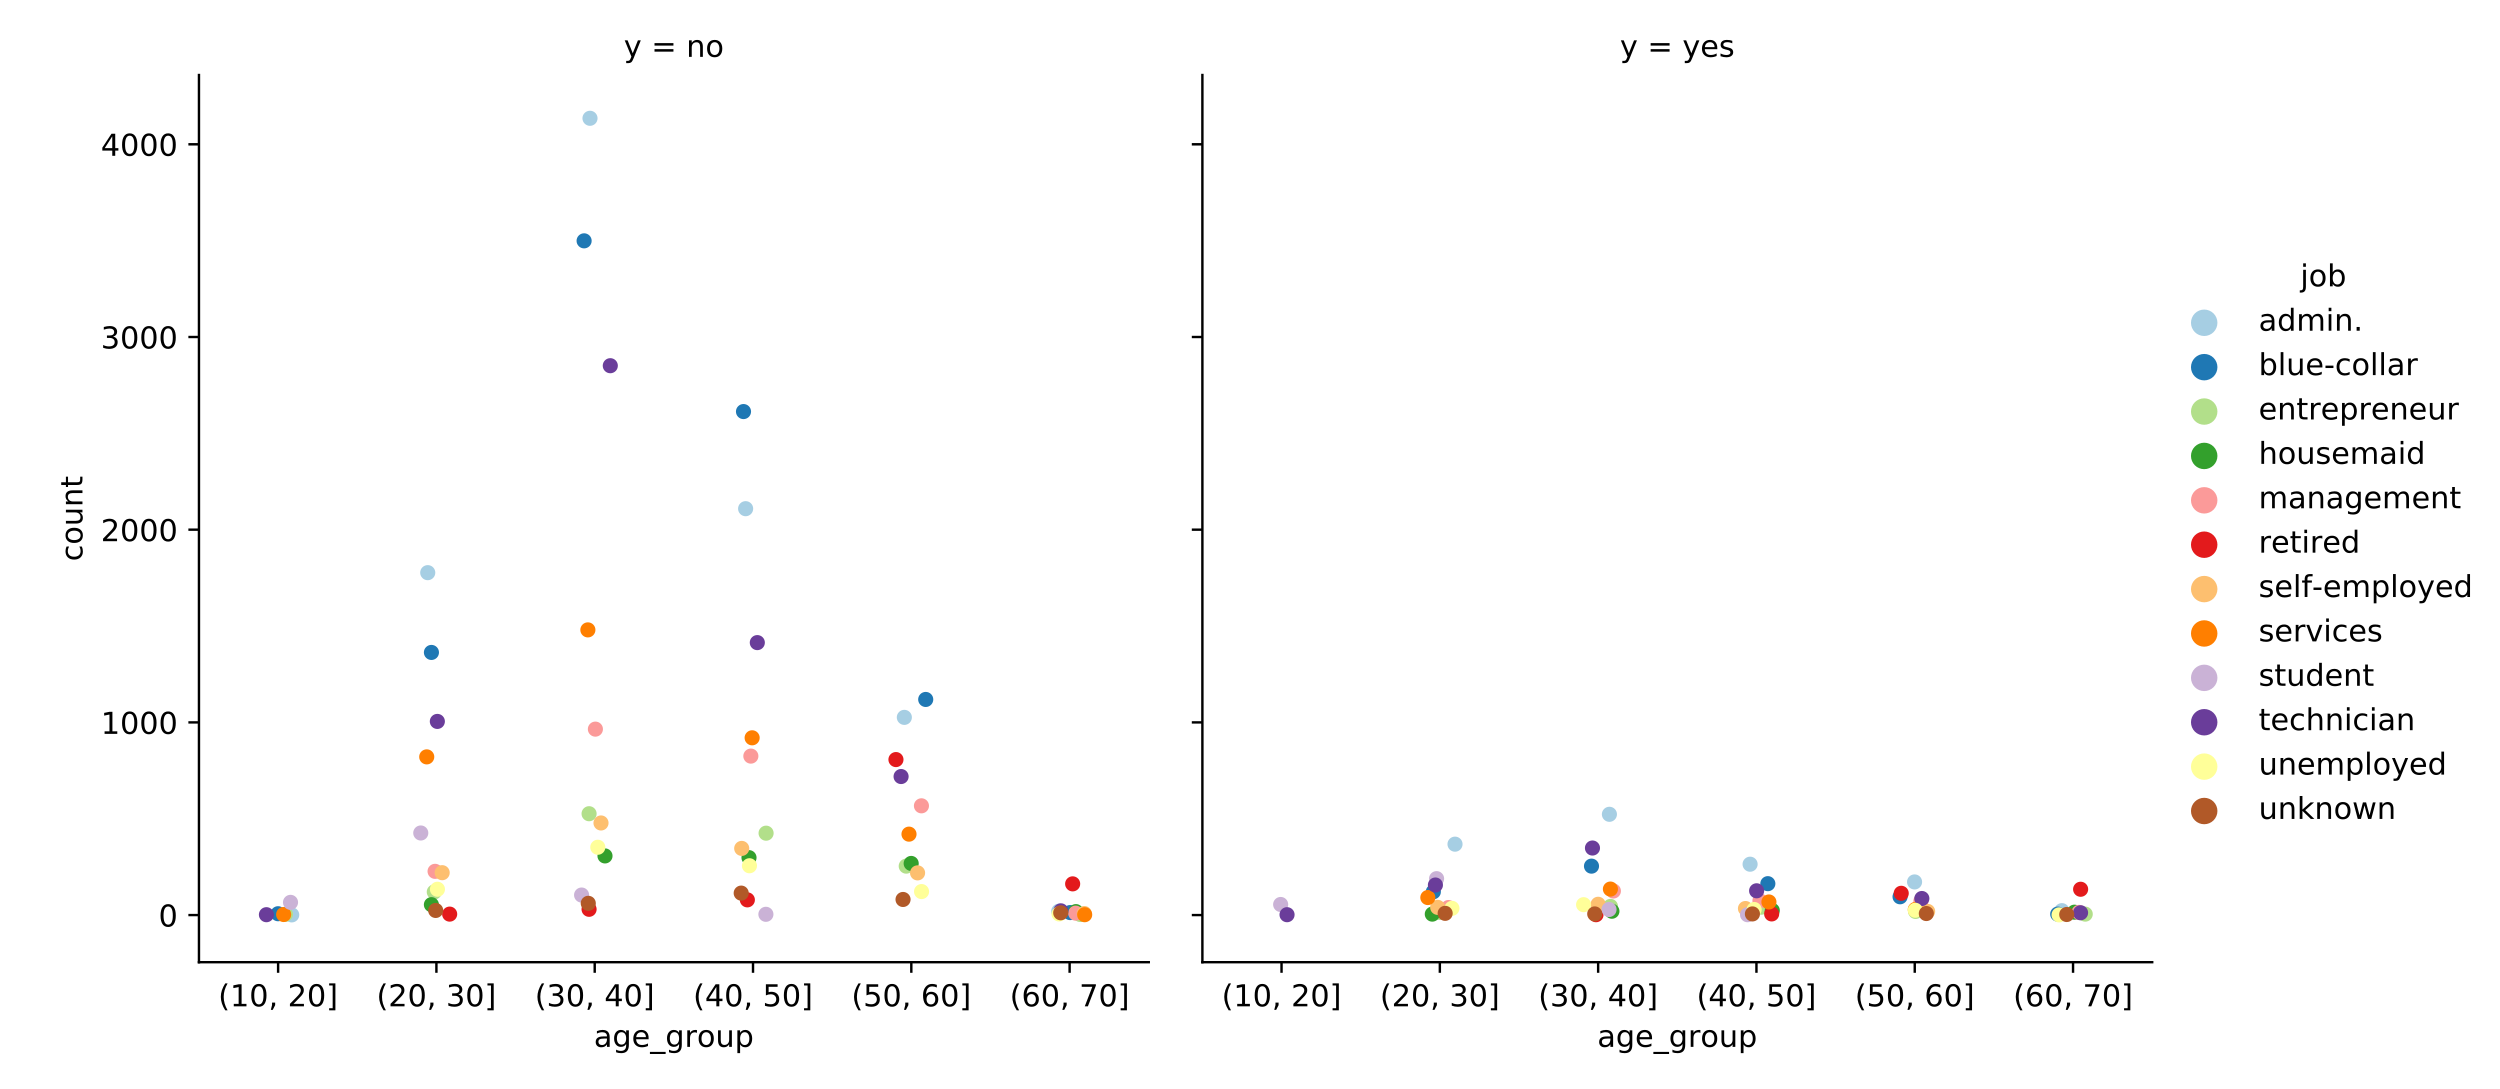 <?xml version="1.0" encoding="utf-8" standalone="no"?>
<!DOCTYPE svg PUBLIC "-//W3C//DTD SVG 1.1//EN"
  "http://www.w3.org/Graphics/SVG/1.1/DTD/svg11.dtd">
<!-- Created with matplotlib (http://matplotlib.org/) -->
<svg height="360pt" version="1.1" viewBox="0 0 826.75 360" width="826.75pt" xmlns="http://www.w3.org/2000/svg" xmlns:xlink="http://www.w3.org/1999/xlink">
 <defs>
  <style type="text/css">
*{stroke-linecap:butt;stroke-linejoin:round;}
  </style>
 </defs>
 <g id="figure_1">
  <g id="patch_1">
   <path d="M 0 360 
L 826.75 360 
L 826.75 0 
L 0 0 
z
" style="fill:#ffffff;"/>
  </g>
  <g id="axes_1">
   <g id="patch_2">
    <path d="M 65.796 318.2 
L 379.898 318.2 
L 379.898 24.8 
L 65.796 24.8 
z
" style="fill:#ffffff;"/>
   </g>
   <g id="PathCollection_1"/>
   <g id="PathCollection_2"/>
   <g id="PathCollection_3"/>
   <g id="PathCollection_4"/>
   <g id="PathCollection_5"/>
   <g id="PathCollection_6"/>
   <g id="PathCollection_7"/>
   <g id="PathCollection_8"/>
   <g id="PathCollection_9"/>
   <g id="PathCollection_10"/>
   <g id="PathCollection_11"/>
   <g id="PathCollection_12"/>
   <g id="matplotlib.axis_1">
    <g id="xtick_1">
     <g id="line2d_1">
      <defs>
       <path d="M 0 0 
L 0 3.5 
" id="m88f6bea140" style="stroke:#000000;stroke-width:0.8;"/>
      </defs>
      <g>
       <use style="stroke:#000000;stroke-width:0.8;" x="91.971" xlink:href="#m88f6bea140" y="318.2"/>
      </g>
     </g>
     <g id="text_1">
      <!-- (10, 20] -->
      <defs>
       <path d="M 31 75.875 
Q 24.469 64.656 21.281 53.656 
Q 18.109 42.672 18.109 31.391 
Q 18.109 20.125 21.312 9.062 
Q 24.516 -2 31 -13.188 
L 23.188 -13.188 
Q 15.875 -1.703 12.234 9.375 
Q 8.594 20.453 8.594 31.391 
Q 8.594 42.281 12.203 53.312 
Q 15.828 64.359 23.188 75.875 
z
" id="DejaVuSans-28"/>
       <path d="M 12.406 8.297 
L 28.516 8.297 
L 28.516 63.922 
L 10.984 60.406 
L 10.984 69.391 
L 28.422 72.906 
L 38.281 72.906 
L 38.281 8.297 
L 54.391 8.297 
L 54.391 0 
L 12.406 0 
z
" id="DejaVuSans-31"/>
       <path d="M 31.781 66.406 
Q 24.172 66.406 20.328 58.906 
Q 16.5 51.422 16.5 36.375 
Q 16.5 21.391 20.328 13.891 
Q 24.172 6.391 31.781 6.391 
Q 39.453 6.391 43.281 13.891 
Q 47.125 21.391 47.125 36.375 
Q 47.125 51.422 43.281 58.906 
Q 39.453 66.406 31.781 66.406 
z
M 31.781 74.219 
Q 44.047 74.219 50.516 64.516 
Q 56.984 54.828 56.984 36.375 
Q 56.984 17.969 50.516 8.266 
Q 44.047 -1.422 31.781 -1.422 
Q 19.531 -1.422 13.062 8.266 
Q 6.594 17.969 6.594 36.375 
Q 6.594 54.828 13.062 64.516 
Q 19.531 74.219 31.781 74.219 
z
" id="DejaVuSans-30"/>
       <path d="M 11.719 12.406 
L 22.016 12.406 
L 22.016 4 
L 14.016 -11.625 
L 7.719 -11.625 
L 11.719 4 
z
" id="DejaVuSans-2c"/>
       <path id="DejaVuSans-20"/>
       <path d="M 19.188 8.297 
L 53.609 8.297 
L 53.609 0 
L 7.328 0 
L 7.328 8.297 
Q 12.938 14.109 22.625 23.891 
Q 32.328 33.688 34.812 36.531 
Q 39.547 41.844 41.422 45.531 
Q 43.312 49.219 43.312 52.781 
Q 43.312 58.594 39.234 62.25 
Q 35.156 65.922 28.609 65.922 
Q 23.969 65.922 18.812 64.312 
Q 13.672 62.703 7.812 59.422 
L 7.812 69.391 
Q 13.766 71.781 18.938 73 
Q 24.125 74.219 28.422 74.219 
Q 39.75 74.219 46.484 68.547 
Q 53.219 62.891 53.219 53.422 
Q 53.219 48.922 51.531 44.891 
Q 49.859 40.875 45.406 35.406 
Q 44.188 33.984 37.641 27.219 
Q 31.109 20.453 19.188 8.297 
z
" id="DejaVuSans-32"/>
       <path d="M 30.422 75.984 
L 30.422 -13.188 
L 9.719 -13.188 
L 9.719 -6.203 
L 21.391 -6.203 
L 21.391 69 
L 9.719 69 
L 9.719 75.984 
z
" id="DejaVuSans-5d"/>
      </defs>
      <g transform="translate(72.166 332.798)scale(0.1 -0.1)">
       <use xlink:href="#DejaVuSans-28"/>
       <use x="39.014" xlink:href="#DejaVuSans-31"/>
       <use x="102.637" xlink:href="#DejaVuSans-30"/>
       <use x="166.26" xlink:href="#DejaVuSans-2c"/>
       <use x="198.047" xlink:href="#DejaVuSans-20"/>
       <use x="229.834" xlink:href="#DejaVuSans-32"/>
       <use x="293.457" xlink:href="#DejaVuSans-30"/>
       <use x="357.08" xlink:href="#DejaVuSans-5d"/>
      </g>
     </g>
    </g>
    <g id="xtick_2">
     <g id="line2d_2">
      <g>
       <use style="stroke:#000000;stroke-width:0.8;" x="144.321" xlink:href="#m88f6bea140" y="318.2"/>
      </g>
     </g>
     <g id="text_2">
      <!-- (20, 30] -->
      <defs>
       <path d="M 40.578 39.312 
Q 47.656 37.797 51.625 33 
Q 55.609 28.219 55.609 21.188 
Q 55.609 10.406 48.188 4.484 
Q 40.766 -1.422 27.094 -1.422 
Q 22.516 -1.422 17.656 -0.516 
Q 12.797 0.391 7.625 2.203 
L 7.625 11.719 
Q 11.719 9.328 16.594 8.109 
Q 21.484 6.891 26.812 6.891 
Q 36.078 6.891 40.938 10.547 
Q 45.797 14.203 45.797 21.188 
Q 45.797 27.641 41.281 31.266 
Q 36.766 34.906 28.719 34.906 
L 20.219 34.906 
L 20.219 43.016 
L 29.109 43.016 
Q 36.375 43.016 40.234 45.922 
Q 44.094 48.828 44.094 54.297 
Q 44.094 59.906 40.109 62.906 
Q 36.141 65.922 28.719 65.922 
Q 24.656 65.922 20.016 65.031 
Q 15.375 64.156 9.812 62.312 
L 9.812 71.094 
Q 15.438 72.656 20.344 73.438 
Q 25.25 74.219 29.594 74.219 
Q 40.828 74.219 47.359 69.109 
Q 53.906 64.016 53.906 55.328 
Q 53.906 49.266 50.438 45.094 
Q 46.969 40.922 40.578 39.312 
z
" id="DejaVuSans-33"/>
      </defs>
      <g transform="translate(124.516 332.798)scale(0.1 -0.1)">
       <use xlink:href="#DejaVuSans-28"/>
       <use x="39.014" xlink:href="#DejaVuSans-32"/>
       <use x="102.637" xlink:href="#DejaVuSans-30"/>
       <use x="166.26" xlink:href="#DejaVuSans-2c"/>
       <use x="198.047" xlink:href="#DejaVuSans-20"/>
       <use x="229.834" xlink:href="#DejaVuSans-33"/>
       <use x="293.457" xlink:href="#DejaVuSans-30"/>
       <use x="357.08" xlink:href="#DejaVuSans-5d"/>
      </g>
     </g>
    </g>
    <g id="xtick_3">
     <g id="line2d_3">
      <g>
       <use style="stroke:#000000;stroke-width:0.8;" x="196.671" xlink:href="#m88f6bea140" y="318.2"/>
      </g>
     </g>
     <g id="text_3">
      <!-- (30, 40] -->
      <defs>
       <path d="M 37.797 64.312 
L 12.891 25.391 
L 37.797 25.391 
z
M 35.203 72.906 
L 47.609 72.906 
L 47.609 25.391 
L 58.016 25.391 
L 58.016 17.188 
L 47.609 17.188 
L 47.609 0 
L 37.797 0 
L 37.797 17.188 
L 4.891 17.188 
L 4.891 26.703 
z
" id="DejaVuSans-34"/>
      </defs>
      <g transform="translate(176.867 332.798)scale(0.1 -0.1)">
       <use xlink:href="#DejaVuSans-28"/>
       <use x="39.014" xlink:href="#DejaVuSans-33"/>
       <use x="102.637" xlink:href="#DejaVuSans-30"/>
       <use x="166.26" xlink:href="#DejaVuSans-2c"/>
       <use x="198.047" xlink:href="#DejaVuSans-20"/>
       <use x="229.834" xlink:href="#DejaVuSans-34"/>
       <use x="293.457" xlink:href="#DejaVuSans-30"/>
       <use x="357.08" xlink:href="#DejaVuSans-5d"/>
      </g>
     </g>
    </g>
    <g id="xtick_4">
     <g id="line2d_4">
      <g>
       <use style="stroke:#000000;stroke-width:0.8;" x="249.022" xlink:href="#m88f6bea140" y="318.2"/>
      </g>
     </g>
     <g id="text_4">
      <!-- (40, 50] -->
      <defs>
       <path d="M 10.797 72.906 
L 49.516 72.906 
L 49.516 64.594 
L 19.828 64.594 
L 19.828 46.734 
Q 21.969 47.469 24.109 47.828 
Q 26.266 48.188 28.422 48.188 
Q 40.625 48.188 47.75 41.5 
Q 54.891 34.812 54.891 23.391 
Q 54.891 11.625 47.562 5.094 
Q 40.234 -1.422 26.906 -1.422 
Q 22.312 -1.422 17.547 -0.641 
Q 12.797 0.141 7.719 1.703 
L 7.719 11.625 
Q 12.109 9.234 16.797 8.062 
Q 21.484 6.891 26.703 6.891 
Q 35.156 6.891 40.078 11.328 
Q 45.016 15.766 45.016 23.391 
Q 45.016 31 40.078 35.438 
Q 35.156 39.891 26.703 39.891 
Q 22.75 39.891 18.812 39.016 
Q 14.891 38.141 10.797 36.281 
z
" id="DejaVuSans-35"/>
      </defs>
      <g transform="translate(229.217 332.798)scale(0.1 -0.1)">
       <use xlink:href="#DejaVuSans-28"/>
       <use x="39.014" xlink:href="#DejaVuSans-34"/>
       <use x="102.637" xlink:href="#DejaVuSans-30"/>
       <use x="166.26" xlink:href="#DejaVuSans-2c"/>
       <use x="198.047" xlink:href="#DejaVuSans-20"/>
       <use x="229.834" xlink:href="#DejaVuSans-35"/>
       <use x="293.457" xlink:href="#DejaVuSans-30"/>
       <use x="357.08" xlink:href="#DejaVuSans-5d"/>
      </g>
     </g>
    </g>
    <g id="xtick_5">
     <g id="line2d_5">
      <g>
       <use style="stroke:#000000;stroke-width:0.8;" x="301.372" xlink:href="#m88f6bea140" y="318.2"/>
      </g>
     </g>
     <g id="text_5">
      <!-- (50, 60] -->
      <defs>
       <path d="M 33.016 40.375 
Q 26.375 40.375 22.484 35.828 
Q 18.609 31.297 18.609 23.391 
Q 18.609 15.531 22.484 10.953 
Q 26.375 6.391 33.016 6.391 
Q 39.656 6.391 43.531 10.953 
Q 47.406 15.531 47.406 23.391 
Q 47.406 31.297 43.531 35.828 
Q 39.656 40.375 33.016 40.375 
z
M 52.594 71.297 
L 52.594 62.312 
Q 48.875 64.062 45.094 64.984 
Q 41.312 65.922 37.594 65.922 
Q 27.828 65.922 22.672 59.328 
Q 17.531 52.734 16.797 39.406 
Q 19.672 43.656 24.016 45.922 
Q 28.375 48.188 33.594 48.188 
Q 44.578 48.188 50.953 41.516 
Q 57.328 34.859 57.328 23.391 
Q 57.328 12.156 50.688 5.359 
Q 44.047 -1.422 33.016 -1.422 
Q 20.359 -1.422 13.672 8.266 
Q 6.984 17.969 6.984 36.375 
Q 6.984 53.656 15.188 63.938 
Q 23.391 74.219 37.203 74.219 
Q 40.922 74.219 44.703 73.484 
Q 48.484 72.75 52.594 71.297 
z
" id="DejaVuSans-36"/>
      </defs>
      <g transform="translate(281.568 332.798)scale(0.1 -0.1)">
       <use xlink:href="#DejaVuSans-28"/>
       <use x="39.014" xlink:href="#DejaVuSans-35"/>
       <use x="102.637" xlink:href="#DejaVuSans-30"/>
       <use x="166.26" xlink:href="#DejaVuSans-2c"/>
       <use x="198.047" xlink:href="#DejaVuSans-20"/>
       <use x="229.834" xlink:href="#DejaVuSans-36"/>
       <use x="293.457" xlink:href="#DejaVuSans-30"/>
       <use x="357.08" xlink:href="#DejaVuSans-5d"/>
      </g>
     </g>
    </g>
    <g id="xtick_6">
     <g id="line2d_6">
      <g>
       <use style="stroke:#000000;stroke-width:0.8;" x="353.723" xlink:href="#m88f6bea140" y="318.2"/>
      </g>
     </g>
     <g id="text_6">
      <!-- (60, 70] -->
      <defs>
       <path d="M 8.203 72.906 
L 55.078 72.906 
L 55.078 68.703 
L 28.609 0 
L 18.312 0 
L 43.219 64.594 
L 8.203 64.594 
z
" id="DejaVuSans-37"/>
      </defs>
      <g transform="translate(333.918 332.798)scale(0.1 -0.1)">
       <use xlink:href="#DejaVuSans-28"/>
       <use x="39.014" xlink:href="#DejaVuSans-36"/>
       <use x="102.637" xlink:href="#DejaVuSans-30"/>
       <use x="166.26" xlink:href="#DejaVuSans-2c"/>
       <use x="198.047" xlink:href="#DejaVuSans-20"/>
       <use x="229.834" xlink:href="#DejaVuSans-37"/>
       <use x="293.457" xlink:href="#DejaVuSans-30"/>
       <use x="357.08" xlink:href="#DejaVuSans-5d"/>
      </g>
     </g>
    </g>
    <g id="text_7">
     <!-- age_group -->
     <defs>
      <path d="M 34.281 27.484 
Q 23.391 27.484 19.188 25 
Q 14.984 22.516 14.984 16.5 
Q 14.984 11.719 18.141 8.906 
Q 21.297 6.109 26.703 6.109 
Q 34.188 6.109 38.703 11.406 
Q 43.219 16.703 43.219 25.484 
L 43.219 27.484 
z
M 52.203 31.203 
L 52.203 0 
L 43.219 0 
L 43.219 8.297 
Q 40.141 3.328 35.547 0.953 
Q 30.953 -1.422 24.312 -1.422 
Q 15.922 -1.422 10.953 3.297 
Q 6 8.016 6 15.922 
Q 6 25.141 12.172 29.828 
Q 18.359 34.516 30.609 34.516 
L 43.219 34.516 
L 43.219 35.406 
Q 43.219 41.609 39.141 45 
Q 35.062 48.391 27.688 48.391 
Q 23 48.391 18.547 47.266 
Q 14.109 46.141 10.016 43.891 
L 10.016 52.203 
Q 14.938 54.109 19.578 55.047 
Q 24.219 56 28.609 56 
Q 40.484 56 46.344 49.844 
Q 52.203 43.703 52.203 31.203 
z
" id="DejaVuSans-61"/>
      <path d="M 45.406 27.984 
Q 45.406 37.75 41.375 43.109 
Q 37.359 48.484 30.078 48.484 
Q 22.859 48.484 18.828 43.109 
Q 14.797 37.75 14.797 27.984 
Q 14.797 18.266 18.828 12.891 
Q 22.859 7.516 30.078 7.516 
Q 37.359 7.516 41.375 12.891 
Q 45.406 18.266 45.406 27.984 
z
M 54.391 6.781 
Q 54.391 -7.172 48.188 -13.984 
Q 42 -20.797 29.203 -20.797 
Q 24.469 -20.797 20.266 -20.094 
Q 16.062 -19.391 12.109 -17.922 
L 12.109 -9.188 
Q 16.062 -11.328 19.922 -12.344 
Q 23.781 -13.375 27.781 -13.375 
Q 36.625 -13.375 41.016 -8.766 
Q 45.406 -4.156 45.406 5.172 
L 45.406 9.625 
Q 42.625 4.781 38.281 2.391 
Q 33.938 0 27.875 0 
Q 17.828 0 11.672 7.656 
Q 5.516 15.328 5.516 27.984 
Q 5.516 40.672 11.672 48.328 
Q 17.828 56 27.875 56 
Q 33.938 56 38.281 53.609 
Q 42.625 51.219 45.406 46.391 
L 45.406 54.688 
L 54.391 54.688 
z
" id="DejaVuSans-67"/>
      <path d="M 56.203 29.594 
L 56.203 25.203 
L 14.891 25.203 
Q 15.484 15.922 20.484 11.062 
Q 25.484 6.203 34.422 6.203 
Q 39.594 6.203 44.453 7.469 
Q 49.312 8.734 54.109 11.281 
L 54.109 2.781 
Q 49.266 0.734 44.188 -0.344 
Q 39.109 -1.422 33.891 -1.422 
Q 20.797 -1.422 13.156 6.188 
Q 5.516 13.812 5.516 26.812 
Q 5.516 40.234 12.766 48.109 
Q 20.016 56 32.328 56 
Q 43.359 56 49.781 48.891 
Q 56.203 41.797 56.203 29.594 
z
M 47.219 32.234 
Q 47.125 39.594 43.094 43.984 
Q 39.062 48.391 32.422 48.391 
Q 24.906 48.391 20.391 44.141 
Q 15.875 39.891 15.188 32.172 
z
" id="DejaVuSans-65"/>
      <path d="M 50.984 -16.609 
L 50.984 -23.578 
L -0.984 -23.578 
L -0.984 -16.609 
z
" id="DejaVuSans-5f"/>
      <path d="M 41.109 46.297 
Q 39.594 47.172 37.812 47.578 
Q 36.031 48 33.891 48 
Q 26.266 48 22.188 43.047 
Q 18.109 38.094 18.109 28.812 
L 18.109 0 
L 9.078 0 
L 9.078 54.688 
L 18.109 54.688 
L 18.109 46.188 
Q 20.953 51.172 25.484 53.578 
Q 30.031 56 36.531 56 
Q 37.453 56 38.578 55.875 
Q 39.703 55.766 41.062 55.516 
z
" id="DejaVuSans-72"/>
      <path d="M 30.609 48.391 
Q 23.391 48.391 19.188 42.75 
Q 14.984 37.109 14.984 27.297 
Q 14.984 17.484 19.156 11.844 
Q 23.344 6.203 30.609 6.203 
Q 37.797 6.203 41.984 11.859 
Q 46.188 17.531 46.188 27.297 
Q 46.188 37.016 41.984 42.703 
Q 37.797 48.391 30.609 48.391 
z
M 30.609 56 
Q 42.328 56 49.016 48.375 
Q 55.719 40.766 55.719 27.297 
Q 55.719 13.875 49.016 6.219 
Q 42.328 -1.422 30.609 -1.422 
Q 18.844 -1.422 12.172 6.219 
Q 5.516 13.875 5.516 27.297 
Q 5.516 40.766 12.172 48.375 
Q 18.844 56 30.609 56 
z
" id="DejaVuSans-6f"/>
      <path d="M 8.5 21.578 
L 8.5 54.688 
L 17.484 54.688 
L 17.484 21.922 
Q 17.484 14.156 20.5 10.266 
Q 23.531 6.391 29.594 6.391 
Q 36.859 6.391 41.078 11.031 
Q 45.312 15.672 45.312 23.688 
L 45.312 54.688 
L 54.297 54.688 
L 54.297 0 
L 45.312 0 
L 45.312 8.406 
Q 42.047 3.422 37.719 1 
Q 33.406 -1.422 27.688 -1.422 
Q 18.266 -1.422 13.375 4.438 
Q 8.5 10.297 8.5 21.578 
z
M 31.109 56 
z
" id="DejaVuSans-75"/>
      <path d="M 18.109 8.203 
L 18.109 -20.797 
L 9.078 -20.797 
L 9.078 54.688 
L 18.109 54.688 
L 18.109 46.391 
Q 20.953 51.266 25.266 53.625 
Q 29.594 56 35.594 56 
Q 45.562 56 51.781 48.094 
Q 58.016 40.188 58.016 27.297 
Q 58.016 14.406 51.781 6.484 
Q 45.562 -1.422 35.594 -1.422 
Q 29.594 -1.422 25.266 0.953 
Q 20.953 3.328 18.109 8.203 
z
M 48.688 27.297 
Q 48.688 37.203 44.609 42.844 
Q 40.531 48.484 33.406 48.484 
Q 26.266 48.484 22.188 42.844 
Q 18.109 37.203 18.109 27.297 
Q 18.109 17.391 22.188 11.75 
Q 26.266 6.109 33.406 6.109 
Q 40.531 6.109 44.609 11.75 
Q 48.688 17.391 48.688 27.297 
z
" id="DejaVuSans-70"/>
     </defs>
     <g transform="translate(196.401 346.198)scale(0.1 -0.1)">
      <use xlink:href="#DejaVuSans-61"/>
      <use x="61.279" xlink:href="#DejaVuSans-67"/>
      <use x="124.756" xlink:href="#DejaVuSans-65"/>
      <use x="186.279" xlink:href="#DejaVuSans-5f"/>
      <use x="236.279" xlink:href="#DejaVuSans-67"/>
      <use x="299.756" xlink:href="#DejaVuSans-72"/>
      <use x="340.838" xlink:href="#DejaVuSans-6f"/>
      <use x="402.02" xlink:href="#DejaVuSans-75"/>
      <use x="465.398" xlink:href="#DejaVuSans-70"/>
     </g>
    </g>
   </g>
   <g id="matplotlib.axis_2">
    <g id="ytick_1">
     <g id="line2d_7">
      <defs>
       <path d="M 0 0 
L -3.5 0 
" id="m9ac264bd73" style="stroke:#000000;stroke-width:0.8;"/>
      </defs>
      <g>
       <use style="stroke:#000000;stroke-width:0.8;" x="65.796" xlink:href="#m9ac264bd73" y="302.617"/>
      </g>
     </g>
     <g id="text_8">
      <!-- 0 -->
      <g transform="translate(52.433 306.416)scale(0.1 -0.1)">
       <use xlink:href="#DejaVuSans-30"/>
      </g>
     </g>
    </g>
    <g id="ytick_2">
     <g id="line2d_8">
      <g>
       <use style="stroke:#000000;stroke-width:0.8;" x="65.796" xlink:href="#m9ac264bd73" y="238.893"/>
      </g>
     </g>
     <g id="text_9">
      <!-- 1000 -->
      <g transform="translate(33.346 242.692)scale(0.1 -0.1)">
       <use xlink:href="#DejaVuSans-31"/>
       <use x="63.623" xlink:href="#DejaVuSans-30"/>
       <use x="127.246" xlink:href="#DejaVuSans-30"/>
       <use x="190.869" xlink:href="#DejaVuSans-30"/>
      </g>
     </g>
    </g>
    <g id="ytick_3">
     <g id="line2d_9">
      <g>
       <use style="stroke:#000000;stroke-width:0.8;" x="65.796" xlink:href="#m9ac264bd73" y="175.168"/>
      </g>
     </g>
     <g id="text_10">
      <!-- 2000 -->
      <g transform="translate(33.346 178.968)scale(0.1 -0.1)">
       <use xlink:href="#DejaVuSans-32"/>
       <use x="63.623" xlink:href="#DejaVuSans-30"/>
       <use x="127.246" xlink:href="#DejaVuSans-30"/>
       <use x="190.869" xlink:href="#DejaVuSans-30"/>
      </g>
     </g>
    </g>
    <g id="ytick_4">
     <g id="line2d_10">
      <g>
       <use style="stroke:#000000;stroke-width:0.8;" x="65.796" xlink:href="#m9ac264bd73" y="111.444"/>
      </g>
     </g>
     <g id="text_11">
      <!-- 3000 -->
      <g transform="translate(33.346 115.243)scale(0.1 -0.1)">
       <use xlink:href="#DejaVuSans-33"/>
       <use x="63.623" xlink:href="#DejaVuSans-30"/>
       <use x="127.246" xlink:href="#DejaVuSans-30"/>
       <use x="190.869" xlink:href="#DejaVuSans-30"/>
      </g>
     </g>
    </g>
    <g id="ytick_5">
     <g id="line2d_11">
      <g>
       <use style="stroke:#000000;stroke-width:0.8;" x="65.796" xlink:href="#m9ac264bd73" y="47.72"/>
      </g>
     </g>
     <g id="text_12">
      <!-- 4000 -->
      <g transform="translate(33.346 51.519)scale(0.1 -0.1)">
       <use xlink:href="#DejaVuSans-34"/>
       <use x="63.623" xlink:href="#DejaVuSans-30"/>
       <use x="127.246" xlink:href="#DejaVuSans-30"/>
       <use x="190.869" xlink:href="#DejaVuSans-30"/>
      </g>
     </g>
    </g>
    <g id="text_13">
     <!-- count -->
     <defs>
      <path d="M 48.781 52.594 
L 48.781 44.188 
Q 44.969 46.297 41.141 47.344 
Q 37.312 48.391 33.406 48.391 
Q 24.656 48.391 19.812 42.844 
Q 14.984 37.312 14.984 27.297 
Q 14.984 17.281 19.812 11.734 
Q 24.656 6.203 33.406 6.203 
Q 37.312 6.203 41.141 7.25 
Q 44.969 8.297 48.781 10.406 
L 48.781 2.094 
Q 45.016 0.344 40.984 -0.531 
Q 36.969 -1.422 32.422 -1.422 
Q 20.062 -1.422 12.781 6.344 
Q 5.516 14.109 5.516 27.297 
Q 5.516 40.672 12.859 48.328 
Q 20.219 56 33.016 56 
Q 37.156 56 41.109 55.141 
Q 45.062 54.297 48.781 52.594 
z
" id="DejaVuSans-63"/>
      <path d="M 54.891 33.016 
L 54.891 0 
L 45.906 0 
L 45.906 32.719 
Q 45.906 40.484 42.875 44.328 
Q 39.844 48.188 33.797 48.188 
Q 26.516 48.188 22.312 43.547 
Q 18.109 38.922 18.109 30.906 
L 18.109 0 
L 9.078 0 
L 9.078 54.688 
L 18.109 54.688 
L 18.109 46.188 
Q 21.344 51.125 25.703 53.562 
Q 30.078 56 35.797 56 
Q 45.219 56 50.047 50.172 
Q 54.891 44.344 54.891 33.016 
z
" id="DejaVuSans-6e"/>
      <path d="M 18.312 70.219 
L 18.312 54.688 
L 36.812 54.688 
L 36.812 47.703 
L 18.312 47.703 
L 18.312 18.016 
Q 18.312 11.328 20.141 9.422 
Q 21.969 7.516 27.594 7.516 
L 36.812 7.516 
L 36.812 0 
L 27.594 0 
Q 17.188 0 13.234 3.875 
Q 9.281 7.766 9.281 18.016 
L 9.281 47.703 
L 2.688 47.703 
L 2.688 54.688 
L 9.281 54.688 
L 9.281 70.219 
z
" id="DejaVuSans-74"/>
     </defs>
     <g transform="translate(27.266 185.606)rotate(-90)scale(0.1 -0.1)">
      <use xlink:href="#DejaVuSans-63"/>
      <use x="54.98" xlink:href="#DejaVuSans-6f"/>
      <use x="116.162" xlink:href="#DejaVuSans-75"/>
      <use x="179.541" xlink:href="#DejaVuSans-6e"/>
      <use x="242.92" xlink:href="#DejaVuSans-74"/>
     </g>
    </g>
   </g>
   <g id="patch_3">
    <path d="M 65.796 318.2 
L 65.796 24.8 
" style="fill:none;stroke:#000000;stroke-linecap:square;stroke-linejoin:miter;stroke-width:0.8;"/>
   </g>
   <g id="patch_4">
    <path d="M 65.796 318.2 
L 379.898 318.2 
" style="fill:none;stroke:#000000;stroke-linecap:square;stroke-linejoin:miter;stroke-width:0.8;"/>
   </g>
   <g id="PathCollection_13">
    <defs>
     <path d="M 0 2.5 
C 0.663 2.5 1.299 2.237 1.768 1.768 
C 2.237 1.299 2.5 0.663 2.5 0 
C 2.5 -0.663 2.237 -1.299 1.768 -1.768 
C 1.299 -2.237 0.663 -2.5 0 -2.5 
C -0.663 -2.5 -1.299 -2.237 -1.768 -1.768 
C -2.237 -1.299 -2.5 -0.663 -2.5 0 
C -2.5 0.663 -2.237 1.299 -1.768 1.768 
C -1.299 2.237 -0.663 2.5 0 2.5 
z
" id="C0_0_9270ebe00d"/>
    </defs>
    <g clip-path="url(#pc786444a3e)">
     <use style="fill:#a6cee3;" x="96.472" xlink:href="#C0_0_9270ebe00d" y="302.553"/>
    </g>
    <g clip-path="url(#pc786444a3e)">
     <use style="fill:#1f78b4;" x="91.956" xlink:href="#C0_0_9270ebe00d" y="302.171"/>
    </g>
    <g clip-path="url(#pc786444a3e)">
     <use style="fill:#b2df8a;" x="94.405" xlink:href="#C0_0_9270ebe00d" y="302.362"/>
    </g>
    <g clip-path="url(#pc786444a3e)">
     <use style="fill:#ff7f00;" x="93.804" xlink:href="#C0_0_9270ebe00d" y="302.426"/>
    </g>
    <g clip-path="url(#pc786444a3e)">
     <use style="fill:#cab2d6;" x="96.073" xlink:href="#C0_0_9270ebe00d" y="298.411"/>
    </g>
    <g clip-path="url(#pc786444a3e)">
     <use style="fill:#6a3d9a;" x="88.106" xlink:href="#C0_0_9270ebe00d" y="302.49"/>
    </g>
   </g>
   <g id="PathCollection_14">
    <defs>
     <path d="M 0 2.5 
C 0.663 2.5 1.299 2.237 1.768 1.768 
C 2.237 1.299 2.5 0.663 2.5 0 
C 2.5 -0.663 2.237 -1.299 1.768 -1.768 
C 1.299 -2.237 0.663 -2.5 0 -2.5 
C -0.663 -2.5 -1.299 -2.237 -1.768 -1.768 
C -2.237 -1.299 -2.5 -0.663 -2.5 0 
C -2.5 0.663 -2.237 1.299 -1.768 1.768 
C -1.299 2.237 -0.663 2.5 0 2.5 
z
" id="C1_0_3be7516c21"/>
    </defs>
    <g clip-path="url(#pc786444a3e)">
     <use style="fill:#a6cee3;" x="141.453" xlink:href="#C1_0_3be7516c21" y="189.379"/>
    </g>
    <g clip-path="url(#pc786444a3e)">
     <use style="fill:#1f78b4;" x="142.673" xlink:href="#C1_0_3be7516c21" y="215.761"/>
    </g>
    <g clip-path="url(#pc786444a3e)">
     <use style="fill:#b2df8a;" x="143.618" xlink:href="#C1_0_3be7516c21" y="294.97"/>
    </g>
    <g clip-path="url(#pc786444a3e)">
     <use style="fill:#33a02c;" x="142.667" xlink:href="#C1_0_3be7516c21" y="299.176"/>
    </g>
    <g clip-path="url(#pc786444a3e)">
     <use style="fill:#fb9a99;" x="143.881" xlink:href="#C1_0_3be7516c21" y="288.152"/>
    </g>
    <g clip-path="url(#pc786444a3e)">
     <use style="fill:#e31a1c;" x="148.703" xlink:href="#C1_0_3be7516c21" y="302.298"/>
    </g>
    <g clip-path="url(#pc786444a3e)">
     <use style="fill:#fdbf6f;" x="146.228" xlink:href="#C1_0_3be7516c21" y="288.598"/>
    </g>
    <g clip-path="url(#pc786444a3e)">
     <use style="fill:#ff7f00;" x="141.119" xlink:href="#C1_0_3be7516c21" y="250.299"/>
    </g>
    <g clip-path="url(#pc786444a3e)">
     <use style="fill:#cab2d6;" x="139.148" xlink:href="#C1_0_3be7516c21" y="275.47"/>
    </g>
    <g clip-path="url(#pc786444a3e)">
     <use style="fill:#6a3d9a;" x="144.631" xlink:href="#C1_0_3be7516c21" y="238.574"/>
    </g>
    <g clip-path="url(#pc786444a3e)">
     <use style="fill:#ffff99;" x="144.661" xlink:href="#C1_0_3be7516c21" y="294.078"/>
    </g>
    <g clip-path="url(#pc786444a3e)">
     <use style="fill:#b15928;" x="144.084" xlink:href="#C1_0_3be7516c21" y="301.088"/>
    </g>
   </g>
   <g id="PathCollection_15">
    <defs>
     <path d="M 0 2.5 
C 0.663 2.5 1.299 2.237 1.768 1.768 
C 2.237 1.299 2.5 0.663 2.5 0 
C 2.5 -0.663 2.237 -1.299 1.768 -1.768 
C 1.299 -2.237 0.663 -2.5 0 -2.5 
C -0.663 -2.5 -1.299 -2.237 -1.768 -1.768 
C -2.237 -1.299 -2.5 -0.663 -2.5 0 
C -2.5 0.663 -2.237 1.299 -1.768 1.768 
C -1.299 2.237 -0.663 2.5 0 2.5 
z
" id="C2_0_8a6199e630"/>
    </defs>
    <g clip-path="url(#pc786444a3e)">
     <use style="fill:#a6cee3;" x="195.112" xlink:href="#C2_0_8a6199e630" y="39.117"/>
    </g>
    <g clip-path="url(#pc786444a3e)">
     <use style="fill:#1f78b4;" x="193.166" xlink:href="#C2_0_8a6199e630" y="79.646"/>
    </g>
    <g clip-path="url(#pc786444a3e)">
     <use style="fill:#b2df8a;" x="194.808" xlink:href="#C2_0_8a6199e630" y="269.098"/>
    </g>
    <g clip-path="url(#pc786444a3e)">
     <use style="fill:#33a02c;" x="200.072" xlink:href="#C2_0_8a6199e630" y="283.054"/>
    </g>
    <g clip-path="url(#pc786444a3e)">
     <use style="fill:#fb9a99;" x="196.895" xlink:href="#C2_0_8a6199e630" y="241.123"/>
    </g>
    <g clip-path="url(#pc786444a3e)">
     <use style="fill:#e31a1c;" x="194.806" xlink:href="#C2_0_8a6199e630" y="300.705"/>
    </g>
    <g clip-path="url(#pc786444a3e)">
     <use style="fill:#fdbf6f;" x="198.75" xlink:href="#C2_0_8a6199e630" y="272.157"/>
    </g>
    <g clip-path="url(#pc786444a3e)">
     <use style="fill:#ff7f00;" x="194.411" xlink:href="#C2_0_8a6199e630" y="208.305"/>
    </g>
    <g clip-path="url(#pc786444a3e)">
     <use style="fill:#cab2d6;" x="192.333" xlink:href="#C2_0_8a6199e630" y="295.99"/>
    </g>
    <g clip-path="url(#pc786444a3e)">
     <use style="fill:#6a3d9a;" x="201.825" xlink:href="#C2_0_8a6199e630" y="120.939"/>
    </g>
    <g clip-path="url(#pc786444a3e)">
     <use style="fill:#ffff99;" x="197.692" xlink:href="#C2_0_8a6199e630" y="280.186"/>
    </g>
    <g clip-path="url(#pc786444a3e)">
     <use style="fill:#b15928;" x="194.541" xlink:href="#C2_0_8a6199e630" y="298.73"/>
    </g>
   </g>
   <g id="PathCollection_16">
    <defs>
     <path d="M 0 2.5 
C 0.663 2.5 1.299 2.237 1.768 1.768 
C 2.237 1.299 2.5 0.663 2.5 0 
C 2.5 -0.663 2.237 -1.299 1.768 -1.768 
C 1.299 -2.237 0.663 -2.5 0 -2.5 
C -0.663 -2.5 -1.299 -2.237 -1.768 -1.768 
C -2.237 -1.299 -2.5 -0.663 -2.5 0 
C -2.5 0.663 -2.237 1.299 -1.768 1.768 
C -1.299 2.237 -0.663 2.5 0 2.5 
z
" id="C3_0_8257fd0533"/>
    </defs>
    <g clip-path="url(#pc786444a3e)">
     <use style="fill:#a6cee3;" x="246.578" xlink:href="#C3_0_8257fd0533" y="168.223"/>
    </g>
    <g clip-path="url(#pc786444a3e)">
     <use style="fill:#1f78b4;" x="245.875" xlink:href="#C3_0_8257fd0533" y="136.106"/>
    </g>
    <g clip-path="url(#pc786444a3e)">
     <use style="fill:#b2df8a;" x="253.345" xlink:href="#C3_0_8257fd0533" y="275.534"/>
    </g>
    <g clip-path="url(#pc786444a3e)">
     <use style="fill:#33a02c;" x="247.695" xlink:href="#C3_0_8257fd0533" y="283.627"/>
    </g>
    <g clip-path="url(#pc786444a3e)">
     <use style="fill:#fb9a99;" x="248.306" xlink:href="#C3_0_8257fd0533" y="250.044"/>
    </g>
    <g clip-path="url(#pc786444a3e)">
     <use style="fill:#e31a1c;" x="247.15" xlink:href="#C3_0_8257fd0533" y="297.583"/>
    </g>
    <g clip-path="url(#pc786444a3e)">
     <use style="fill:#fdbf6f;" x="245.283" xlink:href="#C3_0_8257fd0533" y="280.568"/>
    </g>
    <g clip-path="url(#pc786444a3e)">
     <use style="fill:#ff7f00;" x="248.732" xlink:href="#C3_0_8257fd0533" y="243.991"/>
    </g>
    <g clip-path="url(#pc786444a3e)">
     <use style="fill:#cab2d6;" x="253.283" xlink:href="#C3_0_8257fd0533" y="302.362"/>
    </g>
    <g clip-path="url(#pc786444a3e)">
     <use style="fill:#6a3d9a;" x="250.444" xlink:href="#C3_0_8257fd0533" y="212.511"/>
    </g>
    <g clip-path="url(#pc786444a3e)">
     <use style="fill:#ffff99;" x="247.844" xlink:href="#C3_0_8257fd0533" y="286.304"/>
    </g>
    <g clip-path="url(#pc786444a3e)">
     <use style="fill:#b15928;" x="245.115" xlink:href="#C3_0_8257fd0533" y="295.352"/>
    </g>
   </g>
   <g id="PathCollection_17">
    <defs>
     <path d="M 0 2.5 
C 0.663 2.5 1.299 2.237 1.768 1.768 
C 2.237 1.299 2.5 0.663 2.5 0 
C 2.5 -0.663 2.237 -1.299 1.768 -1.768 
C 1.299 -2.237 0.663 -2.5 0 -2.5 
C -0.663 -2.5 -1.299 -2.237 -1.768 -1.768 
C -2.237 -1.299 -2.5 -0.663 -2.5 0 
C -2.5 0.663 -2.237 1.299 -1.768 1.768 
C -1.299 2.237 -0.663 2.5 0 2.5 
z
" id="C4_0_08214c95f1"/>
    </defs>
    <g clip-path="url(#pc786444a3e)">
     <use style="fill:#a6cee3;" x="299.064" xlink:href="#C4_0_08214c95f1" y="237.236"/>
    </g>
    <g clip-path="url(#pc786444a3e)">
     <use style="fill:#1f78b4;" x="306.133" xlink:href="#C4_0_08214c95f1" y="231.31"/>
    </g>
    <g clip-path="url(#pc786444a3e)">
     <use style="fill:#b2df8a;" x="299.691" xlink:href="#C4_0_08214c95f1" y="286.431"/>
    </g>
    <g clip-path="url(#pc786444a3e)">
     <use style="fill:#33a02c;" x="301.328" xlink:href="#C4_0_08214c95f1" y="285.539"/>
    </g>
    <g clip-path="url(#pc786444a3e)">
     <use style="fill:#fb9a99;" x="304.72" xlink:href="#C4_0_08214c95f1" y="266.485"/>
    </g>
    <g clip-path="url(#pc786444a3e)">
     <use style="fill:#e31a1c;" x="296.291" xlink:href="#C4_0_08214c95f1" y="251.191"/>
    </g>
    <g clip-path="url(#pc786444a3e)">
     <use style="fill:#fdbf6f;" x="303.441" xlink:href="#C4_0_08214c95f1" y="288.661"/>
    </g>
    <g clip-path="url(#pc786444a3e)">
     <use style="fill:#ff7f00;" x="300.607" xlink:href="#C4_0_08214c95f1" y="275.853"/>
    </g>
    <g clip-path="url(#pc786444a3e)">
     <use style="fill:#6a3d9a;" x="297.989" xlink:href="#C4_0_08214c95f1" y="256.799"/>
    </g>
    <g clip-path="url(#pc786444a3e)">
     <use style="fill:#ffff99;" x="304.756" xlink:href="#C4_0_08214c95f1" y="294.843"/>
    </g>
    <g clip-path="url(#pc786444a3e)">
     <use style="fill:#b15928;" x="298.634" xlink:href="#C4_0_08214c95f1" y="297.455"/>
    </g>
   </g>
   <g id="PathCollection_18">
    <defs>
     <path d="M 0 2.5 
C 0.663 2.5 1.299 2.237 1.768 1.768 
C 2.237 1.299 2.5 0.663 2.5 0 
C 2.5 -0.663 2.237 -1.299 1.768 -1.768 
C 1.299 -2.237 0.663 -2.5 0 -2.5 
C -0.663 -2.5 -1.299 -2.237 -1.768 -1.768 
C -2.237 -1.299 -2.5 -0.663 -2.5 0 
C -2.5 0.663 -2.237 1.299 -1.768 1.768 
C -1.299 2.237 -0.663 2.5 0 2.5 
z
" id="C5_0_f3226860b7"/>
    </defs>
    <g clip-path="url(#pc786444a3e)">
     <use style="fill:#a6cee3;" x="350.135" xlink:href="#C5_0_f3226860b7" y="301.342"/>
    </g>
    <g clip-path="url(#pc786444a3e)">
     <use style="fill:#1f78b4;" x="353.892" xlink:href="#C5_0_f3226860b7" y="301.789"/>
    </g>
    <g clip-path="url(#pc786444a3e)">
     <use style="fill:#b2df8a;" x="357.247" xlink:href="#C5_0_f3226860b7" y="302.426"/>
    </g>
    <g clip-path="url(#pc786444a3e)">
     <use style="fill:#33a02c;" x="355.799" xlink:href="#C5_0_f3226860b7" y="301.47"/>
    </g>
    <g clip-path="url(#pc786444a3e)">
     <use style="fill:#fb9a99;" x="355.725" xlink:href="#C5_0_f3226860b7" y="301.98"/>
    </g>
    <g clip-path="url(#pc786444a3e)">
     <use style="fill:#e31a1c;" x="354.726" xlink:href="#C5_0_f3226860b7" y="292.294"/>
    </g>
    <g clip-path="url(#pc786444a3e)">
     <use style="fill:#fdbf6f;" x="358.569" xlink:href="#C5_0_f3226860b7" y="302.107"/>
    </g>
    <g clip-path="url(#pc786444a3e)">
     <use style="fill:#ff7f00;" x="358.702" xlink:href="#C5_0_f3226860b7" y="302.49"/>
    </g>
    <g clip-path="url(#pc786444a3e)">
     <use style="fill:#6a3d9a;" x="350.826" xlink:href="#C5_0_f3226860b7" y="301.215"/>
    </g>
    <g clip-path="url(#pc786444a3e)">
     <use style="fill:#ffff99;" x="350.222" xlink:href="#C5_0_f3226860b7" y="302.235"/>
    </g>
    <g clip-path="url(#pc786444a3e)">
     <use style="fill:#b15928;" x="350.78" xlink:href="#C5_0_f3226860b7" y="301.852"/>
    </g>
   </g>
   <g id="text_14">
    <!-- y = no -->
    <defs>
     <path d="M 32.172 -5.078 
Q 28.375 -14.844 24.75 -17.812 
Q 21.141 -20.797 15.094 -20.797 
L 7.906 -20.797 
L 7.906 -13.281 
L 13.188 -13.281 
Q 16.891 -13.281 18.938 -11.516 
Q 21 -9.766 23.484 -3.219 
L 25.094 0.875 
L 2.984 54.688 
L 12.5 54.688 
L 29.594 11.922 
L 46.688 54.688 
L 56.203 54.688 
z
" id="DejaVuSans-79"/>
     <path d="M 10.594 45.406 
L 73.188 45.406 
L 73.188 37.203 
L 10.594 37.203 
z
M 10.594 25.484 
L 73.188 25.484 
L 73.188 17.188 
L 10.594 17.188 
z
" id="DejaVuSans-3d"/>
    </defs>
    <g transform="translate(206.291 18.8)scale(0.1 -0.1)">
     <use xlink:href="#DejaVuSans-79"/>
     <use x="59.18" xlink:href="#DejaVuSans-20"/>
     <use x="90.967" xlink:href="#DejaVuSans-3d"/>
     <use x="174.756" xlink:href="#DejaVuSans-20"/>
     <use x="206.543" xlink:href="#DejaVuSans-6e"/>
     <use x="269.922" xlink:href="#DejaVuSans-6f"/>
    </g>
   </g>
  </g>
  <g id="axes_2">
   <g id="patch_5">
    <path d="M 397.63 318.2 
L 711.732 318.2 
L 711.732 24.8 
L 397.63 24.8 
z
" style="fill:#ffffff;"/>
   </g>
   <g id="PathCollection_19"/>
   <g id="PathCollection_20"/>
   <g id="PathCollection_21"/>
   <g id="PathCollection_22"/>
   <g id="PathCollection_23"/>
   <g id="PathCollection_24"/>
   <g id="PathCollection_25"/>
   <g id="PathCollection_26"/>
   <g id="PathCollection_27"/>
   <g id="PathCollection_28"/>
   <g id="PathCollection_29"/>
   <g id="PathCollection_30"/>
   <g id="matplotlib.axis_3">
    <g id="xtick_7">
     <g id="line2d_12">
      <g>
       <use style="stroke:#000000;stroke-width:0.8;" x="423.805" xlink:href="#m88f6bea140" y="318.2"/>
      </g>
     </g>
     <g id="text_15">
      <!-- (10, 20] -->
      <g transform="translate(404.001 332.798)scale(0.1 -0.1)">
       <use xlink:href="#DejaVuSans-28"/>
       <use x="39.014" xlink:href="#DejaVuSans-31"/>
       <use x="102.637" xlink:href="#DejaVuSans-30"/>
       <use x="166.26" xlink:href="#DejaVuSans-2c"/>
       <use x="198.047" xlink:href="#DejaVuSans-20"/>
       <use x="229.834" xlink:href="#DejaVuSans-32"/>
       <use x="293.457" xlink:href="#DejaVuSans-30"/>
       <use x="357.08" xlink:href="#DejaVuSans-5d"/>
      </g>
     </g>
    </g>
    <g id="xtick_8">
     <g id="line2d_13">
      <g>
       <use style="stroke:#000000;stroke-width:0.8;" x="476.156" xlink:href="#m88f6bea140" y="318.2"/>
      </g>
     </g>
     <g id="text_16">
      <!-- (20, 30] -->
      <g transform="translate(456.351 332.798)scale(0.1 -0.1)">
       <use xlink:href="#DejaVuSans-28"/>
       <use x="39.014" xlink:href="#DejaVuSans-32"/>
       <use x="102.637" xlink:href="#DejaVuSans-30"/>
       <use x="166.26" xlink:href="#DejaVuSans-2c"/>
       <use x="198.047" xlink:href="#DejaVuSans-20"/>
       <use x="229.834" xlink:href="#DejaVuSans-33"/>
       <use x="293.457" xlink:href="#DejaVuSans-30"/>
       <use x="357.08" xlink:href="#DejaVuSans-5d"/>
      </g>
     </g>
    </g>
    <g id="xtick_9">
     <g id="line2d_14">
      <g>
       <use style="stroke:#000000;stroke-width:0.8;" x="528.506" xlink:href="#m88f6bea140" y="318.2"/>
      </g>
     </g>
     <g id="text_17">
      <!-- (30, 40] -->
      <g transform="translate(508.701 332.798)scale(0.1 -0.1)">
       <use xlink:href="#DejaVuSans-28"/>
       <use x="39.014" xlink:href="#DejaVuSans-33"/>
       <use x="102.637" xlink:href="#DejaVuSans-30"/>
       <use x="166.26" xlink:href="#DejaVuSans-2c"/>
       <use x="198.047" xlink:href="#DejaVuSans-20"/>
       <use x="229.834" xlink:href="#DejaVuSans-34"/>
       <use x="293.457" xlink:href="#DejaVuSans-30"/>
       <use x="357.08" xlink:href="#DejaVuSans-5d"/>
      </g>
     </g>
    </g>
    <g id="xtick_10">
     <g id="line2d_15">
      <g>
       <use style="stroke:#000000;stroke-width:0.8;" x="580.857" xlink:href="#m88f6bea140" y="318.2"/>
      </g>
     </g>
     <g id="text_18">
      <!-- (40, 50] -->
      <g transform="translate(561.052 332.798)scale(0.1 -0.1)">
       <use xlink:href="#DejaVuSans-28"/>
       <use x="39.014" xlink:href="#DejaVuSans-34"/>
       <use x="102.637" xlink:href="#DejaVuSans-30"/>
       <use x="166.26" xlink:href="#DejaVuSans-2c"/>
       <use x="198.047" xlink:href="#DejaVuSans-20"/>
       <use x="229.834" xlink:href="#DejaVuSans-35"/>
       <use x="293.457" xlink:href="#DejaVuSans-30"/>
       <use x="357.08" xlink:href="#DejaVuSans-5d"/>
      </g>
     </g>
    </g>
    <g id="xtick_11">
     <g id="line2d_16">
      <g>
       <use style="stroke:#000000;stroke-width:0.8;" x="633.207" xlink:href="#m88f6bea140" y="318.2"/>
      </g>
     </g>
     <g id="text_19">
      <!-- (50, 60] -->
      <g transform="translate(613.402 332.798)scale(0.1 -0.1)">
       <use xlink:href="#DejaVuSans-28"/>
       <use x="39.014" xlink:href="#DejaVuSans-35"/>
       <use x="102.637" xlink:href="#DejaVuSans-30"/>
       <use x="166.26" xlink:href="#DejaVuSans-2c"/>
       <use x="198.047" xlink:href="#DejaVuSans-20"/>
       <use x="229.834" xlink:href="#DejaVuSans-36"/>
       <use x="293.457" xlink:href="#DejaVuSans-30"/>
       <use x="357.08" xlink:href="#DejaVuSans-5d"/>
      </g>
     </g>
    </g>
    <g id="xtick_12">
     <g id="line2d_17">
      <g>
       <use style="stroke:#000000;stroke-width:0.8;" x="685.557" xlink:href="#m88f6bea140" y="318.2"/>
      </g>
     </g>
     <g id="text_20">
      <!-- (60, 70] -->
      <g transform="translate(665.753 332.798)scale(0.1 -0.1)">
       <use xlink:href="#DejaVuSans-28"/>
       <use x="39.014" xlink:href="#DejaVuSans-36"/>
       <use x="102.637" xlink:href="#DejaVuSans-30"/>
       <use x="166.26" xlink:href="#DejaVuSans-2c"/>
       <use x="198.047" xlink:href="#DejaVuSans-20"/>
       <use x="229.834" xlink:href="#DejaVuSans-37"/>
       <use x="293.457" xlink:href="#DejaVuSans-30"/>
       <use x="357.08" xlink:href="#DejaVuSans-5d"/>
      </g>
     </g>
    </g>
    <g id="text_21">
     <!-- age_group -->
     <g transform="translate(528.236 346.198)scale(0.1 -0.1)">
      <use xlink:href="#DejaVuSans-61"/>
      <use x="61.279" xlink:href="#DejaVuSans-67"/>
      <use x="124.756" xlink:href="#DejaVuSans-65"/>
      <use x="186.279" xlink:href="#DejaVuSans-5f"/>
      <use x="236.279" xlink:href="#DejaVuSans-67"/>
      <use x="299.756" xlink:href="#DejaVuSans-72"/>
      <use x="340.838" xlink:href="#DejaVuSans-6f"/>
      <use x="402.02" xlink:href="#DejaVuSans-75"/>
      <use x="465.398" xlink:href="#DejaVuSans-70"/>
     </g>
    </g>
   </g>
   <g id="matplotlib.axis_4">
    <g id="ytick_6">
     <g id="line2d_18">
      <g>
       <use style="stroke:#000000;stroke-width:0.8;" x="397.63" xlink:href="#m9ac264bd73" y="302.617"/>
      </g>
     </g>
    </g>
    <g id="ytick_7">
     <g id="line2d_19">
      <g>
       <use style="stroke:#000000;stroke-width:0.8;" x="397.63" xlink:href="#m9ac264bd73" y="238.893"/>
      </g>
     </g>
    </g>
    <g id="ytick_8">
     <g id="line2d_20">
      <g>
       <use style="stroke:#000000;stroke-width:0.8;" x="397.63" xlink:href="#m9ac264bd73" y="175.168"/>
      </g>
     </g>
    </g>
    <g id="ytick_9">
     <g id="line2d_21">
      <g>
       <use style="stroke:#000000;stroke-width:0.8;" x="397.63" xlink:href="#m9ac264bd73" y="111.444"/>
      </g>
     </g>
    </g>
    <g id="ytick_10">
     <g id="line2d_22">
      <g>
       <use style="stroke:#000000;stroke-width:0.8;" x="397.63" xlink:href="#m9ac264bd73" y="47.72"/>
      </g>
     </g>
    </g>
   </g>
   <g id="patch_6">
    <path d="M 397.63 318.2 
L 397.63 24.8 
" style="fill:none;stroke:#000000;stroke-linecap:square;stroke-linejoin:miter;stroke-width:0.8;"/>
   </g>
   <g id="patch_7">
    <path d="M 397.63 318.2 
L 711.732 318.2 
" style="fill:none;stroke:#000000;stroke-linecap:square;stroke-linejoin:miter;stroke-width:0.8;"/>
   </g>
   <g id="PathCollection_31">
    <defs>
     <path d="M 0 2.5 
C 0.663 2.5 1.299 2.237 1.768 1.768 
C 2.237 1.299 2.5 0.663 2.5 0 
C 2.5 -0.663 2.237 -1.299 1.768 -1.768 
C 1.299 -2.237 0.663 -2.5 0 -2.5 
C -0.663 -2.5 -1.299 -2.237 -1.768 -1.768 
C -2.237 -1.299 -2.5 -0.663 -2.5 0 
C -2.5 0.663 -2.237 1.299 -1.768 1.768 
C -1.299 2.237 -0.663 2.5 0 2.5 
z
" id="C6_0_d9e3cd5380"/>
    </defs>
    <g clip-path="url(#p42072b1c06)">
     <use style="fill:#cab2d6;" x="423.514" xlink:href="#C6_0_d9e3cd5380" y="299.112"/>
    </g>
    <g clip-path="url(#p42072b1c06)">
     <use style="fill:#6a3d9a;" x="425.626" xlink:href="#C6_0_d9e3cd5380" y="302.49"/>
    </g>
   </g>
   <g id="PathCollection_32">
    <defs>
     <path d="M 0 2.5 
C 0.663 2.5 1.299 2.237 1.768 1.768 
C 2.237 1.299 2.5 0.663 2.5 0 
C 2.5 -0.663 2.237 -1.299 1.768 -1.768 
C 1.299 -2.237 0.663 -2.5 0 -2.5 
C -0.663 -2.5 -1.299 -2.237 -1.768 -1.768 
C -2.237 -1.299 -2.5 -0.663 -2.5 0 
C -2.5 0.663 -2.237 1.299 -1.768 1.768 
C -1.299 2.237 -0.663 2.5 0 2.5 
z
" id="C7_0_2a8d25749f"/>
    </defs>
    <g clip-path="url(#p42072b1c06)">
     <use style="fill:#a6cee3;" x="481.173" xlink:href="#C7_0_2a8d25749f" y="279.166"/>
    </g>
    <g clip-path="url(#p42072b1c06)">
     <use style="fill:#1f78b4;" x="474.006" xlink:href="#C7_0_2a8d25749f" y="294.906"/>
    </g>
    <g clip-path="url(#p42072b1c06)">
     <use style="fill:#b2df8a;" x="476.073" xlink:href="#C7_0_2a8d25749f" y="301.725"/>
    </g>
    <g clip-path="url(#p42072b1c06)">
     <use style="fill:#33a02c;" x="473.662" xlink:href="#C7_0_2a8d25749f" y="302.298"/>
    </g>
    <g clip-path="url(#p42072b1c06)">
     <use style="fill:#fb9a99;" x="478.997" xlink:href="#C7_0_2a8d25749f" y="300.132"/>
    </g>
    <g clip-path="url(#p42072b1c06)">
     <use style="fill:#fdbf6f;" x="475.447" xlink:href="#C7_0_2a8d25749f" y="300.068"/>
    </g>
    <g clip-path="url(#p42072b1c06)">
     <use style="fill:#ff7f00;" x="472.185" xlink:href="#C7_0_2a8d25749f" y="296.818"/>
    </g>
    <g clip-path="url(#p42072b1c06)">
     <use style="fill:#cab2d6;" x="475.077" xlink:href="#C7_0_2a8d25749f" y="290.573"/>
    </g>
    <g clip-path="url(#p42072b1c06)">
     <use style="fill:#6a3d9a;" x="474.69" xlink:href="#C7_0_2a8d25749f" y="292.676"/>
    </g>
    <g clip-path="url(#p42072b1c06)">
     <use style="fill:#ffff99;" x="480.155" xlink:href="#C7_0_2a8d25749f" y="300.387"/>
    </g>
    <g clip-path="url(#p42072b1c06)">
     <use style="fill:#b15928;" x="477.913" xlink:href="#C7_0_2a8d25749f" y="302.043"/>
    </g>
   </g>
   <g id="PathCollection_33">
    <defs>
     <path d="M 0 2.5 
C 0.663 2.5 1.299 2.237 1.768 1.768 
C 2.237 1.299 2.5 0.663 2.5 0 
C 2.5 -0.663 2.237 -1.299 1.768 -1.768 
C 1.299 -2.237 0.663 -2.5 0 -2.5 
C -0.663 -2.5 -1.299 -2.237 -1.768 -1.768 
C -2.237 -1.299 -2.5 -0.663 -2.5 0 
C -2.5 0.663 -2.237 1.299 -1.768 1.768 
C -1.299 2.237 -0.663 2.5 0 2.5 
z
" id="C8_0_c96226fccc"/>
    </defs>
    <g clip-path="url(#p42072b1c06)">
     <use style="fill:#a6cee3;" x="532.231" xlink:href="#C8_0_c96226fccc" y="269.289"/>
    </g>
    <g clip-path="url(#p42072b1c06)">
     <use style="fill:#1f78b4;" x="526.306" xlink:href="#C8_0_c96226fccc" y="286.431"/>
    </g>
    <g clip-path="url(#p42072b1c06)">
     <use style="fill:#b2df8a;" x="532.587" xlink:href="#C8_0_c96226fccc" y="299.749"/>
    </g>
    <g clip-path="url(#p42072b1c06)">
     <use style="fill:#33a02c;" x="533.062" xlink:href="#C8_0_c96226fccc" y="301.342"/>
    </g>
    <g clip-path="url(#p42072b1c06)">
     <use style="fill:#fb9a99;" x="533.549" xlink:href="#C8_0_c96226fccc" y="294.651"/>
    </g>
    <g clip-path="url(#p42072b1c06)">
     <use style="fill:#e31a1c;" x="527.802" xlink:href="#C8_0_c96226fccc" y="302.49"/>
    </g>
    <g clip-path="url(#p42072b1c06)">
     <use style="fill:#fdbf6f;" x="528.505" xlink:href="#C8_0_c96226fccc" y="299.048"/>
    </g>
    <g clip-path="url(#p42072b1c06)">
     <use style="fill:#ff7f00;" x="532.563" xlink:href="#C8_0_c96226fccc" y="294.014"/>
    </g>
    <g clip-path="url(#p42072b1c06)">
     <use style="fill:#cab2d6;" x="532.104" xlink:href="#C8_0_c96226fccc" y="300.769"/>
    </g>
    <g clip-path="url(#p42072b1c06)">
     <use style="fill:#6a3d9a;" x="526.628" xlink:href="#C8_0_c96226fccc" y="280.441"/>
    </g>
    <g clip-path="url(#p42072b1c06)">
     <use style="fill:#ffff99;" x="523.695" xlink:href="#C8_0_c96226fccc" y="299.176"/>
    </g>
    <g clip-path="url(#p42072b1c06)">
     <use style="fill:#b15928;" x="527.378" xlink:href="#C8_0_c96226fccc" y="302.235"/>
    </g>
   </g>
   <g id="PathCollection_34">
    <defs>
     <path d="M 0 2.5 
C 0.663 2.5 1.299 2.237 1.768 1.768 
C 2.237 1.299 2.5 0.663 2.5 0 
C 2.5 -0.663 2.237 -1.299 1.768 -1.768 
C 1.299 -2.237 0.663 -2.5 0 -2.5 
C -0.663 -2.5 -1.299 -2.237 -1.768 -1.768 
C -2.237 -1.299 -2.5 -0.663 -2.5 0 
C -2.5 0.663 -2.237 1.299 -1.768 1.768 
C -1.299 2.237 -0.663 2.5 0 2.5 
z
" id="C9_0_396bfadaff"/>
    </defs>
    <g clip-path="url(#p42072b1c06)">
     <use style="fill:#a6cee3;" x="578.757" xlink:href="#C9_0_396bfadaff" y="285.794"/>
    </g>
    <g clip-path="url(#p42072b1c06)">
     <use style="fill:#1f78b4;" x="584.624" xlink:href="#C9_0_396bfadaff" y="292.23"/>
    </g>
    <g clip-path="url(#p42072b1c06)">
     <use style="fill:#b2df8a;" x="582.493" xlink:href="#C9_0_396bfadaff" y="300.004"/>
    </g>
    <g clip-path="url(#p42072b1c06)">
     <use style="fill:#33a02c;" x="586.089" xlink:href="#C9_0_396bfadaff" y="301.088"/>
    </g>
    <g clip-path="url(#p42072b1c06)">
     <use style="fill:#fb9a99;" x="582.013" xlink:href="#C9_0_396bfadaff" y="297.901"/>
    </g>
    <g clip-path="url(#p42072b1c06)">
     <use style="fill:#e31a1c;" x="585.889" xlink:href="#C9_0_396bfadaff" y="302.235"/>
    </g>
    <g clip-path="url(#p42072b1c06)">
     <use style="fill:#fdbf6f;" x="577.224" xlink:href="#C9_0_396bfadaff" y="300.45"/>
    </g>
    <g clip-path="url(#p42072b1c06)">
     <use style="fill:#ff7f00;" x="584.984" xlink:href="#C9_0_396bfadaff" y="298.284"/>
    </g>
    <g clip-path="url(#p42072b1c06)">
     <use style="fill:#cab2d6;" x="577.914" xlink:href="#C9_0_396bfadaff" y="302.49"/>
    </g>
    <g clip-path="url(#p42072b1c06)">
     <use style="fill:#6a3d9a;" x="580.914" xlink:href="#C9_0_396bfadaff" y="294.588"/>
    </g>
    <g clip-path="url(#p42072b1c06)">
     <use style="fill:#ffff99;" x="580.1" xlink:href="#C9_0_396bfadaff" y="300.769"/>
    </g>
    <g clip-path="url(#p42072b1c06)">
     <use style="fill:#b15928;" x="579.525" xlink:href="#C9_0_396bfadaff" y="302.235"/>
    </g>
   </g>
   <g id="PathCollection_35">
    <defs>
     <path d="M 0 2.5 
C 0.663 2.5 1.299 2.237 1.768 1.768 
C 2.237 1.299 2.5 0.663 2.5 0 
C 2.5 -0.663 2.237 -1.299 1.768 -1.768 
C 1.299 -2.237 0.663 -2.5 0 -2.5 
C -0.663 -2.5 -1.299 -2.237 -1.768 -1.768 
C -2.237 -1.299 -2.5 -0.663 -2.5 0 
C -2.5 0.663 -2.237 1.299 -1.768 1.768 
C -1.299 2.237 -0.663 2.5 0 2.5 
z
" id="Ca_0_eb3a9c60ab"/>
    </defs>
    <g clip-path="url(#p42072b1c06)">
     <use style="fill:#a6cee3;" x="633.147" xlink:href="#Ca_0_eb3a9c60ab" y="291.656"/>
    </g>
    <g clip-path="url(#p42072b1c06)">
     <use style="fill:#1f78b4;" x="628.35" xlink:href="#Ca_0_eb3a9c60ab" y="296.563"/>
    </g>
    <g clip-path="url(#p42072b1c06)">
     <use style="fill:#b2df8a;" x="633.485" xlink:href="#Ca_0_eb3a9c60ab" y="301.406"/>
    </g>
    <g clip-path="url(#p42072b1c06)">
     <use style="fill:#33a02c;" x="634.939" xlink:href="#Ca_0_eb3a9c60ab" y="300.705"/>
    </g>
    <g clip-path="url(#p42072b1c06)">
     <use style="fill:#fb9a99;" x="635.225" xlink:href="#Ca_0_eb3a9c60ab" y="298.029"/>
    </g>
    <g clip-path="url(#p42072b1c06)">
     <use style="fill:#e31a1c;" x="628.734" xlink:href="#Ca_0_eb3a9c60ab" y="295.416"/>
    </g>
    <g clip-path="url(#p42072b1c06)">
     <use style="fill:#fdbf6f;" x="637.472" xlink:href="#Ca_0_eb3a9c60ab" y="301.406"/>
    </g>
    <g clip-path="url(#p42072b1c06)">
     <use style="fill:#ff7f00;" x="633.394" xlink:href="#Ca_0_eb3a9c60ab" y="300.769"/>
    </g>
    <g clip-path="url(#p42072b1c06)">
     <use style="fill:#6a3d9a;" x="635.556" xlink:href="#Ca_0_eb3a9c60ab" y="297.137"/>
    </g>
    <g clip-path="url(#p42072b1c06)">
     <use style="fill:#ffff99;" x="633.376" xlink:href="#Ca_0_eb3a9c60ab" y="301.024"/>
    </g>
    <g clip-path="url(#p42072b1c06)">
     <use style="fill:#b15928;" x="637.035" xlink:href="#Ca_0_eb3a9c60ab" y="302.107"/>
    </g>
   </g>
   <g id="PathCollection_36">
    <defs>
     <path d="M 0 2.5 
C 0.663 2.5 1.299 2.237 1.768 1.768 
C 2.237 1.299 2.5 0.663 2.5 0 
C 2.5 -0.663 2.237 -1.299 1.768 -1.768 
C 1.299 -2.237 0.663 -2.5 0 -2.5 
C -0.663 -2.5 -1.299 -2.237 -1.768 -1.768 
C -2.237 -1.299 -2.5 -0.663 -2.5 0 
C -2.5 0.663 -2.237 1.299 -1.768 1.768 
C -1.299 2.237 -0.663 2.5 0 2.5 
z
" id="Cb_0_3942ee7603"/>
    </defs>
    <g clip-path="url(#p42072b1c06)">
     <use style="fill:#a6cee3;" x="681.864" xlink:href="#Cb_0_3942ee7603" y="301.151"/>
    </g>
    <g clip-path="url(#p42072b1c06)">
     <use style="fill:#1f78b4;" x="680.478" xlink:href="#Cb_0_3942ee7603" y="302.298"/>
    </g>
    <g clip-path="url(#p42072b1c06)">
     <use style="fill:#b2df8a;" x="689.585" xlink:href="#Cb_0_3942ee7603" y="302.298"/>
    </g>
    <g clip-path="url(#p42072b1c06)">
     <use style="fill:#33a02c;" x="686.016" xlink:href="#Cb_0_3942ee7603" y="301.661"/>
    </g>
    <g clip-path="url(#p42072b1c06)">
     <use style="fill:#fb9a99;" x="687.529" xlink:href="#Cb_0_3942ee7603" y="301.725"/>
    </g>
    <g clip-path="url(#p42072b1c06)">
     <use style="fill:#e31a1c;" x="688.062" xlink:href="#Cb_0_3942ee7603" y="294.078"/>
    </g>
    <g clip-path="url(#p42072b1c06)">
     <use style="fill:#6a3d9a;" x="688.042" xlink:href="#Cb_0_3942ee7603" y="301.852"/>
    </g>
    <g clip-path="url(#p42072b1c06)">
     <use style="fill:#ffff99;" x="680.94" xlink:href="#Cb_0_3942ee7603" y="302.553"/>
    </g>
    <g clip-path="url(#p42072b1c06)">
     <use style="fill:#b15928;" x="683.465" xlink:href="#Cb_0_3942ee7603" y="302.426"/>
    </g>
   </g>
   <g id="text_22">
    <!-- y = yes -->
    <defs>
     <path d="M 44.281 53.078 
L 44.281 44.578 
Q 40.484 46.531 36.375 47.5 
Q 32.281 48.484 27.875 48.484 
Q 21.188 48.484 17.844 46.438 
Q 14.5 44.391 14.5 40.281 
Q 14.5 37.156 16.891 35.375 
Q 19.281 33.594 26.516 31.984 
L 29.594 31.297 
Q 39.156 29.25 43.188 25.516 
Q 47.219 21.781 47.219 15.094 
Q 47.219 7.469 41.188 3.016 
Q 35.156 -1.422 24.609 -1.422 
Q 20.219 -1.422 15.453 -0.562 
Q 10.688 0.297 5.422 2 
L 5.422 11.281 
Q 10.406 8.688 15.234 7.391 
Q 20.062 6.109 24.812 6.109 
Q 31.156 6.109 34.562 8.281 
Q 37.984 10.453 37.984 14.406 
Q 37.984 18.062 35.516 20.016 
Q 33.062 21.969 24.703 23.781 
L 21.578 24.516 
Q 13.234 26.266 9.516 29.906 
Q 5.812 33.547 5.812 39.891 
Q 5.812 47.609 11.281 51.797 
Q 16.75 56 26.812 56 
Q 31.781 56 36.172 55.266 
Q 40.578 54.547 44.281 53.078 
z
" id="DejaVuSans-73"/>
    </defs>
    <g transform="translate(535.713 18.8)scale(0.1 -0.1)">
     <use xlink:href="#DejaVuSans-79"/>
     <use x="59.18" xlink:href="#DejaVuSans-20"/>
     <use x="90.967" xlink:href="#DejaVuSans-3d"/>
     <use x="174.756" xlink:href="#DejaVuSans-20"/>
     <use x="206.543" xlink:href="#DejaVuSans-79"/>
     <use x="265.723" xlink:href="#DejaVuSans-65"/>
     <use x="327.246" xlink:href="#DejaVuSans-73"/>
    </g>
   </g>
  </g>
  <g id="legend_1">
   <g id="text_23">
    <!-- job -->
    <defs>
     <path d="M 9.422 54.688 
L 18.406 54.688 
L 18.406 -0.984 
Q 18.406 -11.422 14.422 -16.109 
Q 10.453 -20.797 1.609 -20.797 
L -1.812 -20.797 
L -1.812 -13.188 
L 0.594 -13.188 
Q 5.719 -13.188 7.562 -10.812 
Q 9.422 -8.453 9.422 -0.984 
z
M 9.422 75.984 
L 18.406 75.984 
L 18.406 64.594 
L 9.422 64.594 
z
" id="DejaVuSans-6a"/>
     <path d="M 48.688 27.297 
Q 48.688 37.203 44.609 42.844 
Q 40.531 48.484 33.406 48.484 
Q 26.266 48.484 22.188 42.844 
Q 18.109 37.203 18.109 27.297 
Q 18.109 17.391 22.188 11.75 
Q 26.266 6.109 33.406 6.109 
Q 40.531 6.109 44.609 11.75 
Q 48.688 17.391 48.688 27.297 
z
M 18.109 46.391 
Q 20.953 51.266 25.266 53.625 
Q 29.594 56 35.594 56 
Q 45.562 56 51.781 48.094 
Q 58.016 40.188 58.016 27.297 
Q 58.016 14.406 51.781 6.484 
Q 45.562 -1.422 35.594 -1.422 
Q 29.594 -1.422 25.266 0.953 
Q 20.953 3.328 18.109 8.203 
L 18.109 0 
L 9.078 0 
L 9.078 75.984 
L 18.109 75.984 
z
" id="DejaVuSans-62"/>
    </defs>
    <g transform="translate(760.717 94.691)scale(0.1 -0.1)">
     <use xlink:href="#DejaVuSans-6a"/>
     <use x="27.783" xlink:href="#DejaVuSans-6f"/>
     <use x="88.965" xlink:href="#DejaVuSans-62"/>
    </g>
   </g>
   <g id="PathCollection_37">
    <defs>
     <path d="M 0 3.873 
C 1.027 3.873 2.012 3.465 2.739 2.739 
C 3.465 2.012 3.873 1.027 3.873 0 
C 3.873 -1.027 3.465 -2.012 2.739 -2.739 
C 2.012 -3.465 1.027 -3.873 0 -3.873 
C -1.027 -3.873 -2.012 -3.465 -2.739 -2.739 
C -3.465 -2.012 -3.873 -1.027 -3.873 0 
C -3.873 1.027 -3.465 2.012 -2.739 2.739 
C -2.012 3.465 -1.027 3.873 0 3.873 
z
" id="md1c81894b1" style="stroke:#a6cee3;"/>
    </defs>
    <g>
     <use style="fill:#a6cee3;stroke:#a6cee3;" x="728.93" xlink:href="#md1c81894b1" y="106.744"/>
    </g>
   </g>
   <g id="text_24">
    <!-- admin. -->
    <defs>
     <path d="M 45.406 46.391 
L 45.406 75.984 
L 54.391 75.984 
L 54.391 0 
L 45.406 0 
L 45.406 8.203 
Q 42.578 3.328 38.25 0.953 
Q 33.938 -1.422 27.875 -1.422 
Q 17.969 -1.422 11.734 6.484 
Q 5.516 14.406 5.516 27.297 
Q 5.516 40.188 11.734 48.094 
Q 17.969 56 27.875 56 
Q 33.938 56 38.25 53.625 
Q 42.578 51.266 45.406 46.391 
z
M 14.797 27.297 
Q 14.797 17.391 18.875 11.75 
Q 22.953 6.109 30.078 6.109 
Q 37.203 6.109 41.297 11.75 
Q 45.406 17.391 45.406 27.297 
Q 45.406 37.203 41.297 42.844 
Q 37.203 48.484 30.078 48.484 
Q 22.953 48.484 18.875 42.844 
Q 14.797 37.203 14.797 27.297 
z
" id="DejaVuSans-64"/>
     <path d="M 52 44.188 
Q 55.375 50.25 60.062 53.125 
Q 64.75 56 71.094 56 
Q 79.641 56 84.281 50.016 
Q 88.922 44.047 88.922 33.016 
L 88.922 0 
L 79.891 0 
L 79.891 32.719 
Q 79.891 40.578 77.094 44.375 
Q 74.312 48.188 68.609 48.188 
Q 61.625 48.188 57.562 43.547 
Q 53.516 38.922 53.516 30.906 
L 53.516 0 
L 44.484 0 
L 44.484 32.719 
Q 44.484 40.625 41.703 44.406 
Q 38.922 48.188 33.109 48.188 
Q 26.219 48.188 22.156 43.531 
Q 18.109 38.875 18.109 30.906 
L 18.109 0 
L 9.078 0 
L 9.078 54.688 
L 18.109 54.688 
L 18.109 46.188 
Q 21.188 51.219 25.484 53.609 
Q 29.781 56 35.688 56 
Q 41.656 56 45.828 52.969 
Q 50 49.953 52 44.188 
z
" id="DejaVuSans-6d"/>
     <path d="M 9.422 54.688 
L 18.406 54.688 
L 18.406 0 
L 9.422 0 
z
M 9.422 75.984 
L 18.406 75.984 
L 18.406 64.594 
L 9.422 64.594 
z
" id="DejaVuSans-69"/>
     <path d="M 10.688 12.406 
L 21 12.406 
L 21 0 
L 10.688 0 
z
" id="DejaVuSans-2e"/>
    </defs>
    <g transform="translate(746.93 109.369)scale(0.1 -0.1)">
     <use xlink:href="#DejaVuSans-61"/>
     <use x="61.279" xlink:href="#DejaVuSans-64"/>
     <use x="124.756" xlink:href="#DejaVuSans-6d"/>
     <use x="222.168" xlink:href="#DejaVuSans-69"/>
     <use x="249.951" xlink:href="#DejaVuSans-6e"/>
     <use x="313.33" xlink:href="#DejaVuSans-2e"/>
    </g>
   </g>
   <g id="PathCollection_38">
    <defs>
     <path d="M 0 3.873 
C 1.027 3.873 2.012 3.465 2.739 2.739 
C 3.465 2.012 3.873 1.027 3.873 0 
C 3.873 -1.027 3.465 -2.012 2.739 -2.739 
C 2.012 -3.465 1.027 -3.873 0 -3.873 
C -1.027 -3.873 -2.012 -3.465 -2.739 -2.739 
C -3.465 -2.012 -3.873 -1.027 -3.873 0 
C -3.873 1.027 -3.465 2.012 -2.739 2.739 
C -2.012 3.465 -1.027 3.873 0 3.873 
z
" id="m22fbf7a15f" style="stroke:#1f78b4;"/>
    </defs>
    <g>
     <use style="fill:#1f78b4;stroke:#1f78b4;" x="728.93" xlink:href="#m22fbf7a15f" y="121.422"/>
    </g>
   </g>
   <g id="text_25">
    <!-- blue-collar -->
    <defs>
     <path d="M 9.422 75.984 
L 18.406 75.984 
L 18.406 0 
L 9.422 0 
z
" id="DejaVuSans-6c"/>
     <path d="M 4.891 31.391 
L 31.203 31.391 
L 31.203 23.391 
L 4.891 23.391 
z
" id="DejaVuSans-2d"/>
    </defs>
    <g transform="translate(746.93 124.047)scale(0.1 -0.1)">
     <use xlink:href="#DejaVuSans-62"/>
     <use x="63.477" xlink:href="#DejaVuSans-6c"/>
     <use x="91.26" xlink:href="#DejaVuSans-75"/>
     <use x="154.639" xlink:href="#DejaVuSans-65"/>
     <use x="216.162" xlink:href="#DejaVuSans-2d"/>
     <use x="252.246" xlink:href="#DejaVuSans-63"/>
     <use x="307.227" xlink:href="#DejaVuSans-6f"/>
     <use x="368.408" xlink:href="#DejaVuSans-6c"/>
     <use x="396.191" xlink:href="#DejaVuSans-6c"/>
     <use x="423.975" xlink:href="#DejaVuSans-61"/>
     <use x="485.254" xlink:href="#DejaVuSans-72"/>
    </g>
   </g>
   <g id="PathCollection_39">
    <defs>
     <path d="M 0 3.873 
C 1.027 3.873 2.012 3.465 2.739 2.739 
C 3.465 2.012 3.873 1.027 3.873 0 
C 3.873 -1.027 3.465 -2.012 2.739 -2.739 
C 2.012 -3.465 1.027 -3.873 0 -3.873 
C -1.027 -3.873 -2.012 -3.465 -2.739 -2.739 
C -3.465 -2.012 -3.873 -1.027 -3.873 0 
C -3.873 1.027 -3.465 2.012 -2.739 2.739 
C -2.012 3.465 -1.027 3.873 0 3.873 
z
" id="m9f28cb1bb3" style="stroke:#b2df8a;"/>
    </defs>
    <g>
     <use style="fill:#b2df8a;stroke:#b2df8a;" x="728.93" xlink:href="#m9f28cb1bb3" y="136.1"/>
    </g>
   </g>
   <g id="text_26">
    <!-- entrepreneur -->
    <g transform="translate(746.93 138.725)scale(0.1 -0.1)">
     <use xlink:href="#DejaVuSans-65"/>
     <use x="61.523" xlink:href="#DejaVuSans-6e"/>
     <use x="124.902" xlink:href="#DejaVuSans-74"/>
     <use x="164.111" xlink:href="#DejaVuSans-72"/>
     <use x="205.193" xlink:href="#DejaVuSans-65"/>
     <use x="266.717" xlink:href="#DejaVuSans-70"/>
     <use x="330.193" xlink:href="#DejaVuSans-72"/>
     <use x="371.275" xlink:href="#DejaVuSans-65"/>
     <use x="432.799" xlink:href="#DejaVuSans-6e"/>
     <use x="496.178" xlink:href="#DejaVuSans-65"/>
     <use x="557.701" xlink:href="#DejaVuSans-75"/>
     <use x="621.08" xlink:href="#DejaVuSans-72"/>
    </g>
   </g>
   <g id="PathCollection_40">
    <defs>
     <path d="M 0 3.873 
C 1.027 3.873 2.012 3.465 2.739 2.739 
C 3.465 2.012 3.873 1.027 3.873 0 
C 3.873 -1.027 3.465 -2.012 2.739 -2.739 
C 2.012 -3.465 1.027 -3.873 0 -3.873 
C -1.027 -3.873 -2.012 -3.465 -2.739 -2.739 
C -3.465 -2.012 -3.873 -1.027 -3.873 0 
C -3.873 1.027 -3.465 2.012 -2.739 2.739 
C -2.012 3.465 -1.027 3.873 0 3.873 
z
" id="m169ccb8b38" style="stroke:#33a02c;"/>
    </defs>
    <g>
     <use style="fill:#33a02c;stroke:#33a02c;" x="728.93" xlink:href="#m169ccb8b38" y="150.778"/>
    </g>
   </g>
   <g id="text_27">
    <!-- housemaid -->
    <defs>
     <path d="M 54.891 33.016 
L 54.891 0 
L 45.906 0 
L 45.906 32.719 
Q 45.906 40.484 42.875 44.328 
Q 39.844 48.188 33.797 48.188 
Q 26.516 48.188 22.312 43.547 
Q 18.109 38.922 18.109 30.906 
L 18.109 0 
L 9.078 0 
L 9.078 75.984 
L 18.109 75.984 
L 18.109 46.188 
Q 21.344 51.125 25.703 53.562 
Q 30.078 56 35.797 56 
Q 45.219 56 50.047 50.172 
Q 54.891 44.344 54.891 33.016 
z
" id="DejaVuSans-68"/>
    </defs>
    <g transform="translate(746.93 153.403)scale(0.1 -0.1)">
     <use xlink:href="#DejaVuSans-68"/>
     <use x="63.379" xlink:href="#DejaVuSans-6f"/>
     <use x="124.561" xlink:href="#DejaVuSans-75"/>
     <use x="187.939" xlink:href="#DejaVuSans-73"/>
     <use x="240.039" xlink:href="#DejaVuSans-65"/>
     <use x="301.562" xlink:href="#DejaVuSans-6d"/>
     <use x="398.975" xlink:href="#DejaVuSans-61"/>
     <use x="460.254" xlink:href="#DejaVuSans-69"/>
     <use x="488.037" xlink:href="#DejaVuSans-64"/>
    </g>
   </g>
   <g id="PathCollection_41">
    <defs>
     <path d="M 0 3.873 
C 1.027 3.873 2.012 3.465 2.739 2.739 
C 3.465 2.012 3.873 1.027 3.873 0 
C 3.873 -1.027 3.465 -2.012 2.739 -2.739 
C 2.012 -3.465 1.027 -3.873 0 -3.873 
C -1.027 -3.873 -2.012 -3.465 -2.739 -2.739 
C -3.465 -2.012 -3.873 -1.027 -3.873 0 
C -3.873 1.027 -3.465 2.012 -2.739 2.739 
C -2.012 3.465 -1.027 3.873 0 3.873 
z
" id="m9209b0056f" style="stroke:#fb9a99;"/>
    </defs>
    <g>
     <use style="fill:#fb9a99;stroke:#fb9a99;" x="728.93" xlink:href="#m9209b0056f" y="165.456"/>
    </g>
   </g>
   <g id="text_28">
    <!-- management -->
    <g transform="translate(746.93 168.081)scale(0.1 -0.1)">
     <use xlink:href="#DejaVuSans-6d"/>
     <use x="97.412" xlink:href="#DejaVuSans-61"/>
     <use x="158.691" xlink:href="#DejaVuSans-6e"/>
     <use x="222.07" xlink:href="#DejaVuSans-61"/>
     <use x="283.35" xlink:href="#DejaVuSans-67"/>
     <use x="346.826" xlink:href="#DejaVuSans-65"/>
     <use x="408.35" xlink:href="#DejaVuSans-6d"/>
     <use x="505.762" xlink:href="#DejaVuSans-65"/>
     <use x="567.285" xlink:href="#DejaVuSans-6e"/>
     <use x="630.664" xlink:href="#DejaVuSans-74"/>
    </g>
   </g>
   <g id="PathCollection_42">
    <defs>
     <path d="M 0 3.873 
C 1.027 3.873 2.012 3.465 2.739 2.739 
C 3.465 2.012 3.873 1.027 3.873 0 
C 3.873 -1.027 3.465 -2.012 2.739 -2.739 
C 2.012 -3.465 1.027 -3.873 0 -3.873 
C -1.027 -3.873 -2.012 -3.465 -2.739 -2.739 
C -3.465 -2.012 -3.873 -1.027 -3.873 0 
C -3.873 1.027 -3.465 2.012 -2.739 2.739 
C -2.012 3.465 -1.027 3.873 0 3.873 
z
" id="mc4bd467eab" style="stroke:#e31a1c;"/>
    </defs>
    <g>
     <use style="fill:#e31a1c;stroke:#e31a1c;" x="728.93" xlink:href="#mc4bd467eab" y="180.134"/>
    </g>
   </g>
   <g id="text_29">
    <!-- retired -->
    <g transform="translate(746.93 182.759)scale(0.1 -0.1)">
     <use xlink:href="#DejaVuSans-72"/>
     <use x="41.082" xlink:href="#DejaVuSans-65"/>
     <use x="102.605" xlink:href="#DejaVuSans-74"/>
     <use x="141.814" xlink:href="#DejaVuSans-69"/>
     <use x="169.598" xlink:href="#DejaVuSans-72"/>
     <use x="210.68" xlink:href="#DejaVuSans-65"/>
     <use x="272.203" xlink:href="#DejaVuSans-64"/>
    </g>
   </g>
   <g id="PathCollection_43">
    <defs>
     <path d="M 0 3.873 
C 1.027 3.873 2.012 3.465 2.739 2.739 
C 3.465 2.012 3.873 1.027 3.873 0 
C 3.873 -1.027 3.465 -2.012 2.739 -2.739 
C 2.012 -3.465 1.027 -3.873 0 -3.873 
C -1.027 -3.873 -2.012 -3.465 -2.739 -2.739 
C -3.465 -2.012 -3.873 -1.027 -3.873 0 
C -3.873 1.027 -3.465 2.012 -2.739 2.739 
C -2.012 3.465 -1.027 3.873 0 3.873 
z
" id="m28e8514f01" style="stroke:#fdbf6f;"/>
    </defs>
    <g>
     <use style="fill:#fdbf6f;stroke:#fdbf6f;" x="728.93" xlink:href="#m28e8514f01" y="194.812"/>
    </g>
   </g>
   <g id="text_30">
    <!-- self-employed -->
    <defs>
     <path d="M 37.109 75.984 
L 37.109 68.5 
L 28.516 68.5 
Q 23.688 68.5 21.797 66.547 
Q 19.922 64.594 19.922 59.516 
L 19.922 54.688 
L 34.719 54.688 
L 34.719 47.703 
L 19.922 47.703 
L 19.922 0 
L 10.891 0 
L 10.891 47.703 
L 2.297 47.703 
L 2.297 54.688 
L 10.891 54.688 
L 10.891 58.5 
Q 10.891 67.625 15.141 71.797 
Q 19.391 75.984 28.609 75.984 
z
" id="DejaVuSans-66"/>
    </defs>
    <g transform="translate(746.93 197.438)scale(0.1 -0.1)">
     <use xlink:href="#DejaVuSans-73"/>
     <use x="52.1" xlink:href="#DejaVuSans-65"/>
     <use x="113.623" xlink:href="#DejaVuSans-6c"/>
     <use x="141.406" xlink:href="#DejaVuSans-66"/>
     <use x="176.533" xlink:href="#DejaVuSans-2d"/>
     <use x="212.617" xlink:href="#DejaVuSans-65"/>
     <use x="274.141" xlink:href="#DejaVuSans-6d"/>
     <use x="371.553" xlink:href="#DejaVuSans-70"/>
     <use x="435.029" xlink:href="#DejaVuSans-6c"/>
     <use x="462.812" xlink:href="#DejaVuSans-6f"/>
     <use x="523.994" xlink:href="#DejaVuSans-79"/>
     <use x="583.174" xlink:href="#DejaVuSans-65"/>
     <use x="644.697" xlink:href="#DejaVuSans-64"/>
    </g>
   </g>
   <g id="PathCollection_44">
    <defs>
     <path d="M 0 3.873 
C 1.027 3.873 2.012 3.465 2.739 2.739 
C 3.465 2.012 3.873 1.027 3.873 0 
C 3.873 -1.027 3.465 -2.012 2.739 -2.739 
C 2.012 -3.465 1.027 -3.873 0 -3.873 
C -1.027 -3.873 -2.012 -3.465 -2.739 -2.739 
C -3.465 -2.012 -3.873 -1.027 -3.873 0 
C -3.873 1.027 -3.465 2.012 -2.739 2.739 
C -2.012 3.465 -1.027 3.873 0 3.873 
z
" id="mae570c9c2b" style="stroke:#ff7f00;"/>
    </defs>
    <g>
     <use style="fill:#ff7f00;stroke:#ff7f00;" x="728.93" xlink:href="#mae570c9c2b" y="209.491"/>
    </g>
   </g>
   <g id="text_31">
    <!-- services -->
    <defs>
     <path d="M 2.984 54.688 
L 12.5 54.688 
L 29.594 8.797 
L 46.688 54.688 
L 56.203 54.688 
L 35.688 0 
L 23.484 0 
z
" id="DejaVuSans-76"/>
    </defs>
    <g transform="translate(746.93 212.116)scale(0.1 -0.1)">
     <use xlink:href="#DejaVuSans-73"/>
     <use x="52.1" xlink:href="#DejaVuSans-65"/>
     <use x="113.623" xlink:href="#DejaVuSans-72"/>
     <use x="154.736" xlink:href="#DejaVuSans-76"/>
     <use x="213.916" xlink:href="#DejaVuSans-69"/>
     <use x="241.699" xlink:href="#DejaVuSans-63"/>
     <use x="296.68" xlink:href="#DejaVuSans-65"/>
     <use x="358.203" xlink:href="#DejaVuSans-73"/>
    </g>
   </g>
   <g id="PathCollection_45">
    <defs>
     <path d="M 0 3.873 
C 1.027 3.873 2.012 3.465 2.739 2.739 
C 3.465 2.012 3.873 1.027 3.873 0 
C 3.873 -1.027 3.465 -2.012 2.739 -2.739 
C 2.012 -3.465 1.027 -3.873 0 -3.873 
C -1.027 -3.873 -2.012 -3.465 -2.739 -2.739 
C -3.465 -2.012 -3.873 -1.027 -3.873 0 
C -3.873 1.027 -3.465 2.012 -2.739 2.739 
C -2.012 3.465 -1.027 3.873 0 3.873 
z
" id="mf95d46af2d" style="stroke:#cab2d6;"/>
    </defs>
    <g>
     <use style="fill:#cab2d6;stroke:#cab2d6;" x="728.93" xlink:href="#mf95d46af2d" y="224.169"/>
    </g>
   </g>
   <g id="text_32">
    <!-- student -->
    <g transform="translate(746.93 226.794)scale(0.1 -0.1)">
     <use xlink:href="#DejaVuSans-73"/>
     <use x="52.1" xlink:href="#DejaVuSans-74"/>
     <use x="91.309" xlink:href="#DejaVuSans-75"/>
     <use x="154.688" xlink:href="#DejaVuSans-64"/>
     <use x="218.164" xlink:href="#DejaVuSans-65"/>
     <use x="279.688" xlink:href="#DejaVuSans-6e"/>
     <use x="343.066" xlink:href="#DejaVuSans-74"/>
    </g>
   </g>
   <g id="PathCollection_46">
    <defs>
     <path d="M 0 3.873 
C 1.027 3.873 2.012 3.465 2.739 2.739 
C 3.465 2.012 3.873 1.027 3.873 0 
C 3.873 -1.027 3.465 -2.012 2.739 -2.739 
C 2.012 -3.465 1.027 -3.873 0 -3.873 
C -1.027 -3.873 -2.012 -3.465 -2.739 -2.739 
C -3.465 -2.012 -3.873 -1.027 -3.873 0 
C -3.873 1.027 -3.465 2.012 -2.739 2.739 
C -2.012 3.465 -1.027 3.873 0 3.873 
z
" id="m5d73fe1a7e" style="stroke:#6a3d9a;"/>
    </defs>
    <g>
     <use style="fill:#6a3d9a;stroke:#6a3d9a;" x="728.93" xlink:href="#m5d73fe1a7e" y="238.847"/>
    </g>
   </g>
   <g id="text_33">
    <!-- technician -->
    <g transform="translate(746.93 241.472)scale(0.1 -0.1)">
     <use xlink:href="#DejaVuSans-74"/>
     <use x="39.209" xlink:href="#DejaVuSans-65"/>
     <use x="100.732" xlink:href="#DejaVuSans-63"/>
     <use x="155.713" xlink:href="#DejaVuSans-68"/>
     <use x="219.092" xlink:href="#DejaVuSans-6e"/>
     <use x="282.471" xlink:href="#DejaVuSans-69"/>
     <use x="310.254" xlink:href="#DejaVuSans-63"/>
     <use x="365.234" xlink:href="#DejaVuSans-69"/>
     <use x="393.018" xlink:href="#DejaVuSans-61"/>
     <use x="454.297" xlink:href="#DejaVuSans-6e"/>
    </g>
   </g>
   <g id="PathCollection_47">
    <defs>
     <path d="M 0 3.873 
C 1.027 3.873 2.012 3.465 2.739 2.739 
C 3.465 2.012 3.873 1.027 3.873 0 
C 3.873 -1.027 3.465 -2.012 2.739 -2.739 
C 2.012 -3.465 1.027 -3.873 0 -3.873 
C -1.027 -3.873 -2.012 -3.465 -2.739 -2.739 
C -3.465 -2.012 -3.873 -1.027 -3.873 0 
C -3.873 1.027 -3.465 2.012 -2.739 2.739 
C -2.012 3.465 -1.027 3.873 0 3.873 
z
" id="m6125d2363f" style="stroke:#ffff99;"/>
    </defs>
    <g>
     <use style="fill:#ffff99;stroke:#ffff99;" x="728.93" xlink:href="#m6125d2363f" y="253.525"/>
    </g>
   </g>
   <g id="text_34">
    <!-- unemployed -->
    <g transform="translate(746.93 256.15)scale(0.1 -0.1)">
     <use xlink:href="#DejaVuSans-75"/>
     <use x="63.379" xlink:href="#DejaVuSans-6e"/>
     <use x="126.758" xlink:href="#DejaVuSans-65"/>
     <use x="188.281" xlink:href="#DejaVuSans-6d"/>
     <use x="285.693" xlink:href="#DejaVuSans-70"/>
     <use x="349.17" xlink:href="#DejaVuSans-6c"/>
     <use x="376.953" xlink:href="#DejaVuSans-6f"/>
     <use x="438.135" xlink:href="#DejaVuSans-79"/>
     <use x="497.314" xlink:href="#DejaVuSans-65"/>
     <use x="558.838" xlink:href="#DejaVuSans-64"/>
    </g>
   </g>
   <g id="PathCollection_48">
    <defs>
     <path d="M 0 3.873 
C 1.027 3.873 2.012 3.465 2.739 2.739 
C 3.465 2.012 3.873 1.027 3.873 0 
C 3.873 -1.027 3.465 -2.012 2.739 -2.739 
C 2.012 -3.465 1.027 -3.873 0 -3.873 
C -1.027 -3.873 -2.012 -3.465 -2.739 -2.739 
C -3.465 -2.012 -3.873 -1.027 -3.873 0 
C -3.873 1.027 -3.465 2.012 -2.739 2.739 
C -2.012 3.465 -1.027 3.873 0 3.873 
z
" id="m42340145c1" style="stroke:#b15928;"/>
    </defs>
    <g>
     <use style="fill:#b15928;stroke:#b15928;" x="728.93" xlink:href="#m42340145c1" y="268.203"/>
    </g>
   </g>
   <g id="text_35">
    <!-- unknown -->
    <defs>
     <path d="M 9.078 75.984 
L 18.109 75.984 
L 18.109 31.109 
L 44.922 54.688 
L 56.391 54.688 
L 27.391 29.109 
L 57.625 0 
L 45.906 0 
L 18.109 26.703 
L 18.109 0 
L 9.078 0 
z
" id="DejaVuSans-6b"/>
     <path d="M 4.203 54.688 
L 13.188 54.688 
L 24.422 12.016 
L 35.594 54.688 
L 46.188 54.688 
L 57.422 12.016 
L 68.609 54.688 
L 77.594 54.688 
L 63.281 0 
L 52.688 0 
L 40.922 44.828 
L 29.109 0 
L 18.5 0 
z
" id="DejaVuSans-77"/>
    </defs>
    <g transform="translate(746.93 270.828)scale(0.1 -0.1)">
     <use xlink:href="#DejaVuSans-75"/>
     <use x="63.379" xlink:href="#DejaVuSans-6e"/>
     <use x="126.758" xlink:href="#DejaVuSans-6b"/>
     <use x="184.668" xlink:href="#DejaVuSans-6e"/>
     <use x="248.047" xlink:href="#DejaVuSans-6f"/>
     <use x="309.229" xlink:href="#DejaVuSans-77"/>
     <use x="391.016" xlink:href="#DejaVuSans-6e"/>
    </g>
   </g>
  </g>
 </g>
 <defs>
  <clipPath id="pc786444a3e">
   <rect height="293.4" width="314.102" x="65.796" y="24.8"/>
  </clipPath>
  <clipPath id="p42072b1c06">
   <rect height="293.4" width="314.102" x="397.63" y="24.8"/>
  </clipPath>
 </defs>
</svg>
